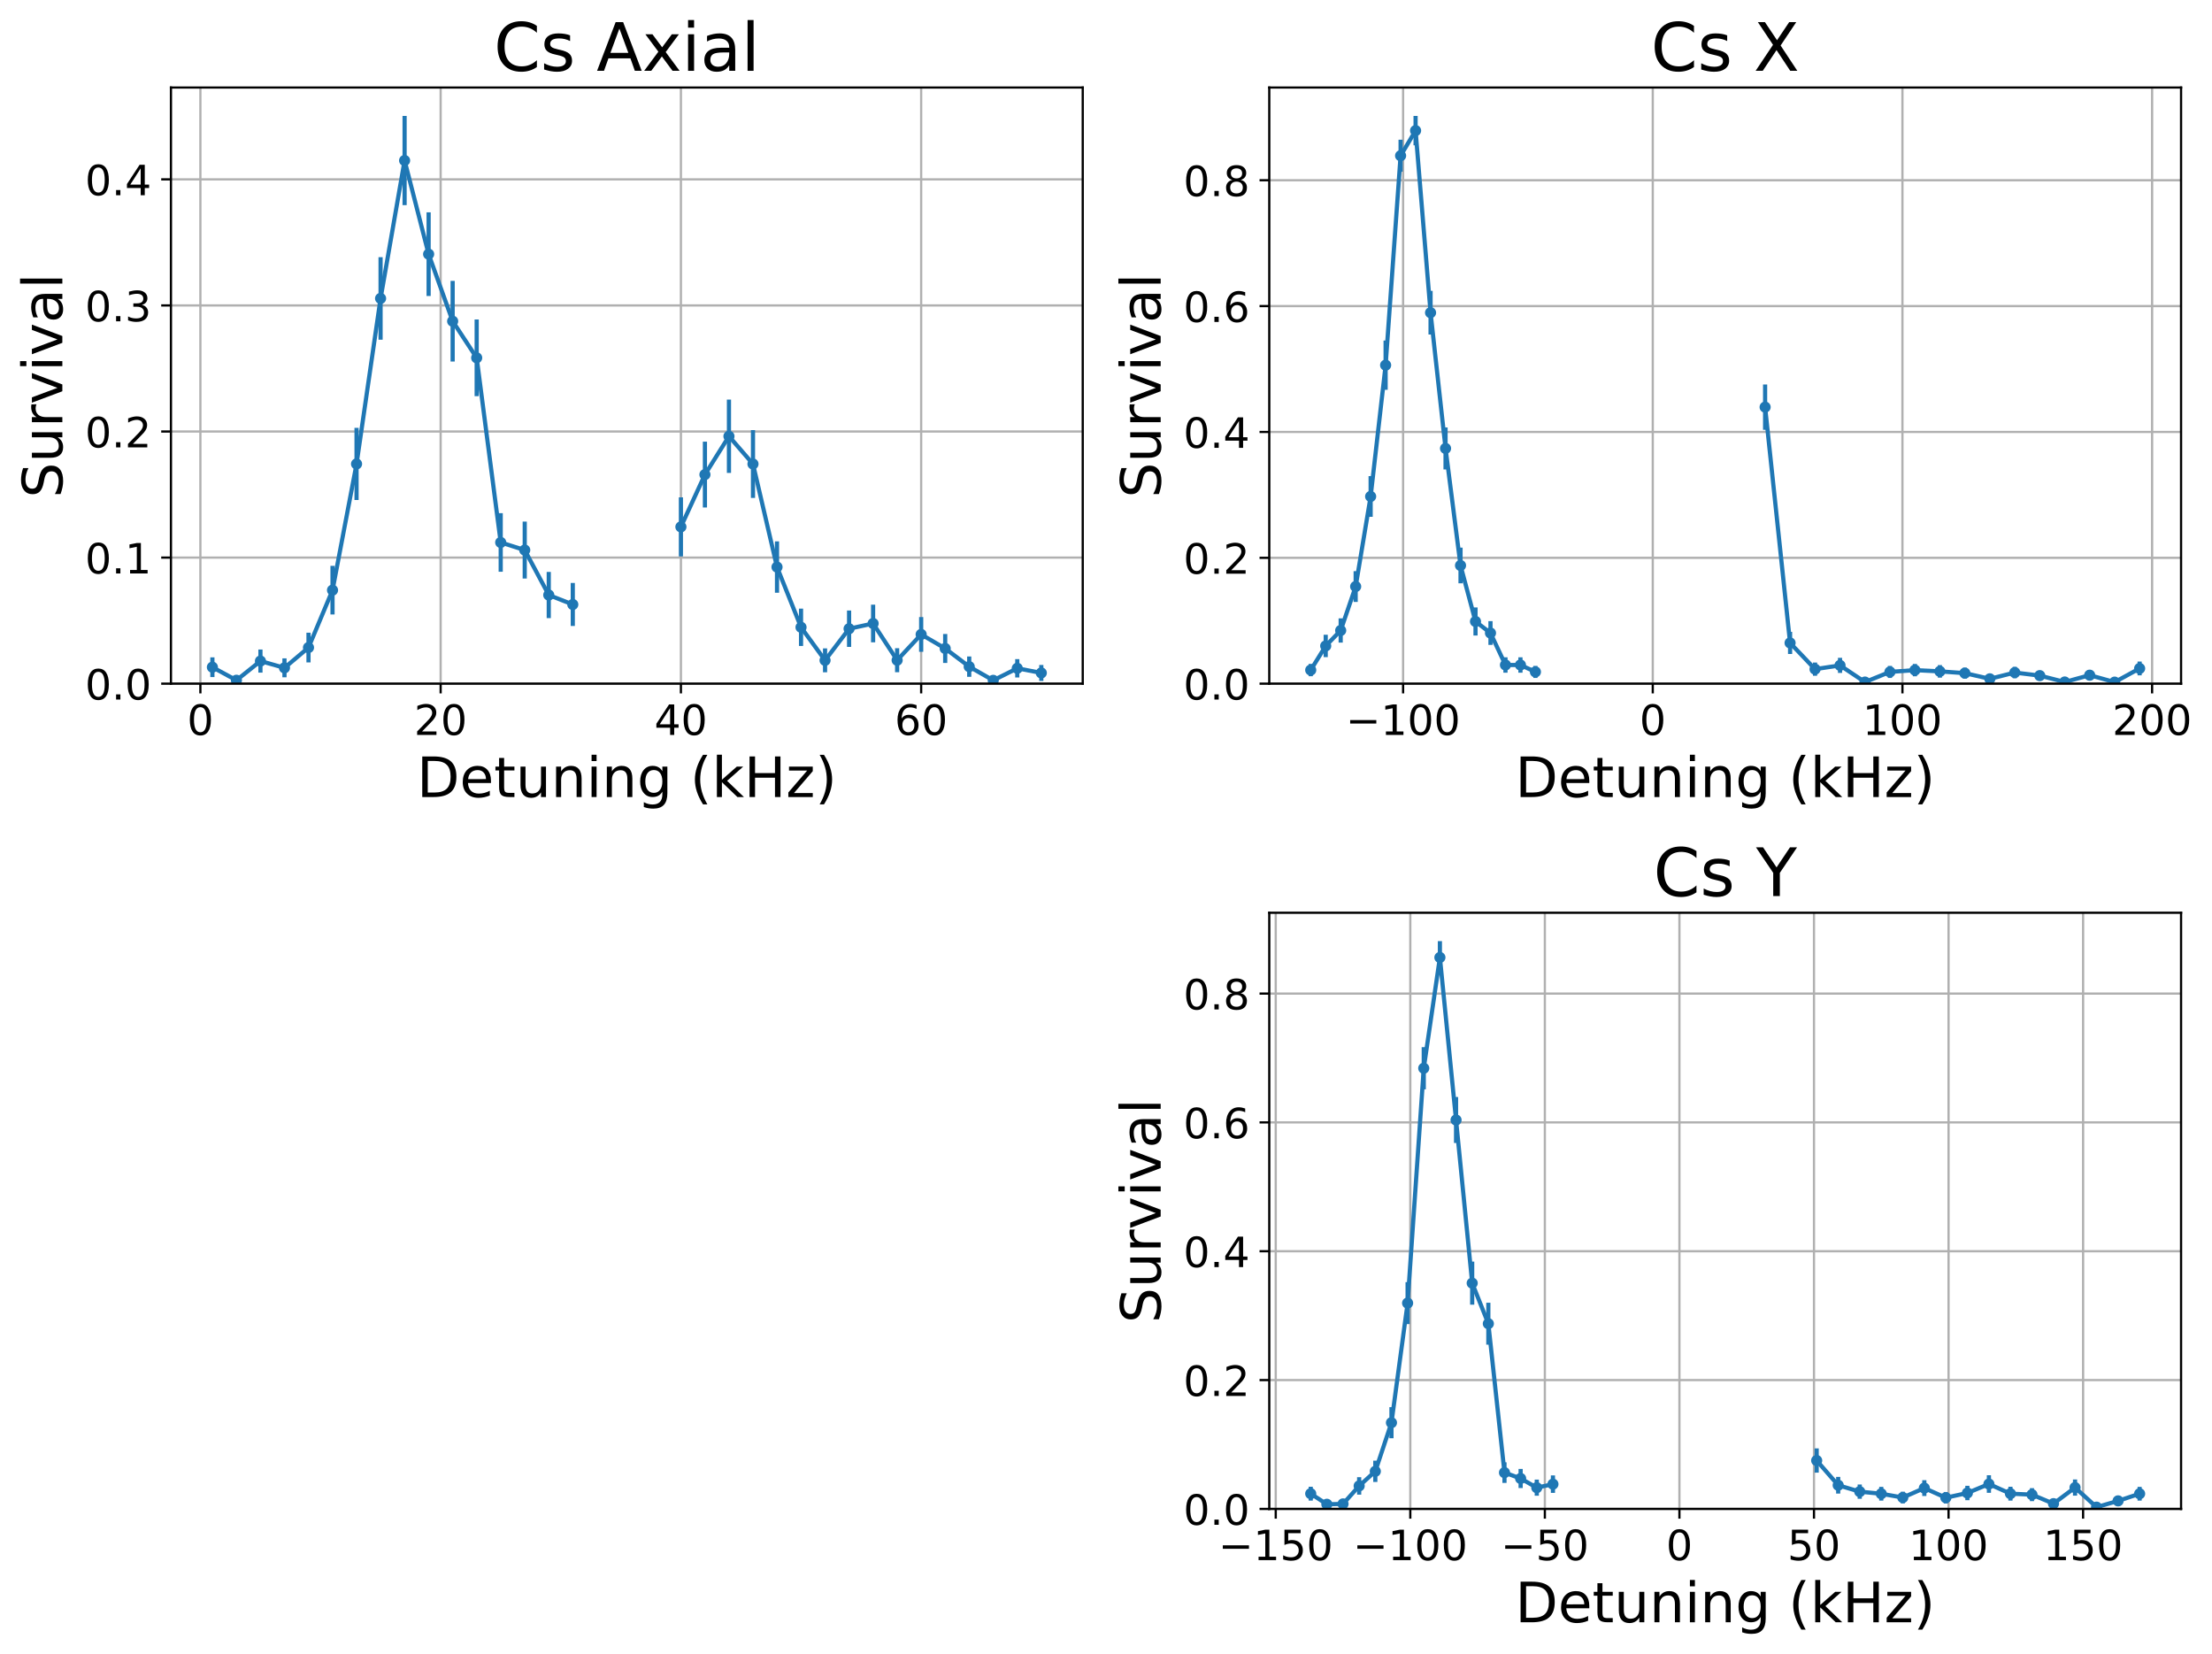 <?xml version="1.0" encoding="utf-8" standalone="no"?>
<!DOCTYPE svg PUBLIC "-//W3C//DTD SVG 1.1//EN"
  "http://www.w3.org/Graphics/SVG/1.1/DTD/svg11.dtd">
<!-- Created with matplotlib (https://matplotlib.org/) -->
<svg height="594.03pt" version="1.1" viewBox="0 0 794.626 594.03" width="794.626pt" xmlns="http://www.w3.org/2000/svg" xmlns:xlink="http://www.w3.org/1999/xlink">
 <defs>
  <style type="text/css">
*{stroke-linecap:butt;stroke-linejoin:round;}
  </style>
 </defs>
 <g id="figure_1">
  <g id="patch_1">
   <path d="M 0 594.03 
L 794.626 594.03 
L 794.626 0 
L 0 0 
z
" style="fill:none;"/>
  </g>
  <g id="axes_1">
   <g id="patch_2">
    <path d="M 61.411 245.556 
L 388.957 245.556 
L 388.957 31.436 
L 61.411 31.436 
z
" style="fill:none;"/>
   </g>
   <g id="matplotlib.axis_1">
    <g id="xtick_1">
     <g id="line2d_1">
      <path clip-path="url(#p0b7db5bb8d)" d="M 71.984 245.556 
L 71.984 31.436 
" style="fill:none;stroke:#b0b0b0;stroke-linecap:square;stroke-width:0.8;"/>
     </g>
     <g id="line2d_2">
      <defs>
       <path d="M 0 0 
L 0 3.5 
" id="m005f0a59be" style="stroke:#000000;stroke-width:0.8;"/>
      </defs>
      <g>
       <use style="stroke:#000000;stroke-width:0.8;" x="71.984" xlink:href="#m005f0a59be" y="245.556"/>
      </g>
     </g>
     <g id="text_1">
      <!-- 0 -->
      <defs>
       <path d="M 31.781 66.406 
Q 24.172 66.406 20.328 58.906 
Q 16.5 51.422 16.5 36.375 
Q 16.5 21.391 20.328 13.891 
Q 24.172 6.391 31.781 6.391 
Q 39.453 6.391 43.281 13.891 
Q 47.125 21.391 47.125 36.375 
Q 47.125 51.422 43.281 58.906 
Q 39.453 66.406 31.781 66.406 
z
M 31.781 74.219 
Q 44.047 74.219 50.516 64.516 
Q 56.984 54.828 56.984 36.375 
Q 56.984 17.969 50.516 8.266 
Q 44.047 -1.422 31.781 -1.422 
Q 19.531 -1.422 13.062 8.266 
Q 6.594 17.969 6.594 36.375 
Q 6.594 54.828 13.062 64.516 
Q 19.531 74.219 31.781 74.219 
z
" id="DejaVuSans-48"/>
      </defs>
      <g transform="translate(67.212 263.954)scale(0.15 -0.15)">
       <use xlink:href="#DejaVuSans-48"/>
      </g>
     </g>
    </g>
    <g id="xtick_2">
     <g id="line2d_3">
      <path clip-path="url(#p0b7db5bb8d)" d="M 158.294 245.556 
L 158.294 31.436 
" style="fill:none;stroke:#b0b0b0;stroke-linecap:square;stroke-width:0.8;"/>
     </g>
     <g id="line2d_4">
      <g>
       <use style="stroke:#000000;stroke-width:0.8;" x="158.294" xlink:href="#m005f0a59be" y="245.556"/>
      </g>
     </g>
     <g id="text_2">
      <!-- 20 -->
      <defs>
       <path d="M 19.188 8.297 
L 53.609 8.297 
L 53.609 0 
L 7.328 0 
L 7.328 8.297 
Q 12.938 14.109 22.625 23.891 
Q 32.328 33.688 34.812 36.531 
Q 39.547 41.844 41.422 45.531 
Q 43.312 49.219 43.312 52.781 
Q 43.312 58.594 39.234 62.25 
Q 35.156 65.922 28.609 65.922 
Q 23.969 65.922 18.812 64.312 
Q 13.672 62.703 7.812 59.422 
L 7.812 69.391 
Q 13.766 71.781 18.938 73 
Q 24.125 74.219 28.422 74.219 
Q 39.75 74.219 46.484 68.547 
Q 53.219 62.891 53.219 53.422 
Q 53.219 48.922 51.531 44.891 
Q 49.859 40.875 45.406 35.406 
Q 44.188 33.984 37.641 27.219 
Q 31.109 20.453 19.188 8.297 
z
" id="DejaVuSans-50"/>
      </defs>
      <g transform="translate(148.75 263.954)scale(0.15 -0.15)">
       <use xlink:href="#DejaVuSans-50"/>
       <use x="63.623" xlink:href="#DejaVuSans-48"/>
      </g>
     </g>
    </g>
    <g id="xtick_3">
     <g id="line2d_5">
      <path clip-path="url(#p0b7db5bb8d)" d="M 244.604 245.556 
L 244.604 31.436 
" style="fill:none;stroke:#b0b0b0;stroke-linecap:square;stroke-width:0.8;"/>
     </g>
     <g id="line2d_6">
      <g>
       <use style="stroke:#000000;stroke-width:0.8;" x="244.604" xlink:href="#m005f0a59be" y="245.556"/>
      </g>
     </g>
     <g id="text_3">
      <!-- 40 -->
      <defs>
       <path d="M 37.797 64.312 
L 12.891 25.391 
L 37.797 25.391 
z
M 35.203 72.906 
L 47.609 72.906 
L 47.609 25.391 
L 58.016 25.391 
L 58.016 17.188 
L 47.609 17.188 
L 47.609 0 
L 37.797 0 
L 37.797 17.188 
L 4.891 17.188 
L 4.891 26.703 
z
" id="DejaVuSans-52"/>
      </defs>
      <g transform="translate(235.06 263.954)scale(0.15 -0.15)">
       <use xlink:href="#DejaVuSans-52"/>
       <use x="63.623" xlink:href="#DejaVuSans-48"/>
      </g>
     </g>
    </g>
    <g id="xtick_4">
     <g id="line2d_7">
      <path clip-path="url(#p0b7db5bb8d)" d="M 330.914 245.556 
L 330.914 31.436 
" style="fill:none;stroke:#b0b0b0;stroke-linecap:square;stroke-width:0.8;"/>
     </g>
     <g id="line2d_8">
      <g>
       <use style="stroke:#000000;stroke-width:0.8;" x="330.914" xlink:href="#m005f0a59be" y="245.556"/>
      </g>
     </g>
     <g id="text_4">
      <!-- 60 -->
      <defs>
       <path d="M 33.016 40.375 
Q 26.375 40.375 22.484 35.828 
Q 18.609 31.297 18.609 23.391 
Q 18.609 15.531 22.484 10.953 
Q 26.375 6.391 33.016 6.391 
Q 39.656 6.391 43.531 10.953 
Q 47.406 15.531 47.406 23.391 
Q 47.406 31.297 43.531 35.828 
Q 39.656 40.375 33.016 40.375 
z
M 52.594 71.297 
L 52.594 62.312 
Q 48.875 64.062 45.094 64.984 
Q 41.312 65.922 37.594 65.922 
Q 27.828 65.922 22.672 59.328 
Q 17.531 52.734 16.797 39.406 
Q 19.672 43.656 24.016 45.922 
Q 28.375 48.188 33.594 48.188 
Q 44.578 48.188 50.953 41.516 
Q 57.328 34.859 57.328 23.391 
Q 57.328 12.156 50.688 5.359 
Q 44.047 -1.422 33.016 -1.422 
Q 20.359 -1.422 13.672 8.266 
Q 6.984 17.969 6.984 36.375 
Q 6.984 53.656 15.188 63.938 
Q 23.391 74.219 37.203 74.219 
Q 40.922 74.219 44.703 73.484 
Q 48.484 72.75 52.594 71.297 
z
" id="DejaVuSans-54"/>
      </defs>
      <g transform="translate(321.37 263.954)scale(0.15 -0.15)">
       <use xlink:href="#DejaVuSans-54"/>
       <use x="63.623" xlink:href="#DejaVuSans-48"/>
      </g>
     </g>
    </g>
    <g id="text_5">
     <!-- Detuning (kHz) -->
     <defs>
      <path d="M 19.672 64.797 
L 19.672 8.109 
L 31.594 8.109 
Q 46.688 8.109 53.688 14.938 
Q 60.688 21.781 60.688 36.531 
Q 60.688 51.172 53.688 57.984 
Q 46.688 64.797 31.594 64.797 
z
M 9.812 72.906 
L 30.078 72.906 
Q 51.266 72.906 61.172 64.094 
Q 71.094 55.281 71.094 36.531 
Q 71.094 17.672 61.125 8.828 
Q 51.172 0 30.078 0 
L 9.812 0 
z
" id="DejaVuSans-68"/>
      <path d="M 56.203 29.594 
L 56.203 25.203 
L 14.891 25.203 
Q 15.484 15.922 20.484 11.062 
Q 25.484 6.203 34.422 6.203 
Q 39.594 6.203 44.453 7.469 
Q 49.312 8.734 54.109 11.281 
L 54.109 2.781 
Q 49.266 0.734 44.188 -0.344 
Q 39.109 -1.422 33.891 -1.422 
Q 20.797 -1.422 13.156 6.188 
Q 5.516 13.812 5.516 26.812 
Q 5.516 40.234 12.766 48.109 
Q 20.016 56 32.328 56 
Q 43.359 56 49.781 48.891 
Q 56.203 41.797 56.203 29.594 
z
M 47.219 32.234 
Q 47.125 39.594 43.094 43.984 
Q 39.062 48.391 32.422 48.391 
Q 24.906 48.391 20.391 44.141 
Q 15.875 39.891 15.188 32.172 
z
" id="DejaVuSans-101"/>
      <path d="M 18.312 70.219 
L 18.312 54.688 
L 36.812 54.688 
L 36.812 47.703 
L 18.312 47.703 
L 18.312 18.016 
Q 18.312 11.328 20.141 9.422 
Q 21.969 7.516 27.594 7.516 
L 36.812 7.516 
L 36.812 0 
L 27.594 0 
Q 17.188 0 13.234 3.875 
Q 9.281 7.766 9.281 18.016 
L 9.281 47.703 
L 2.688 47.703 
L 2.688 54.688 
L 9.281 54.688 
L 9.281 70.219 
z
" id="DejaVuSans-116"/>
      <path d="M 8.5 21.578 
L 8.5 54.688 
L 17.484 54.688 
L 17.484 21.922 
Q 17.484 14.156 20.5 10.266 
Q 23.531 6.391 29.594 6.391 
Q 36.859 6.391 41.078 11.031 
Q 45.312 15.672 45.312 23.688 
L 45.312 54.688 
L 54.297 54.688 
L 54.297 0 
L 45.312 0 
L 45.312 8.406 
Q 42.047 3.422 37.719 1 
Q 33.406 -1.422 27.688 -1.422 
Q 18.266 -1.422 13.375 4.438 
Q 8.5 10.297 8.5 21.578 
z
M 31.109 56 
z
" id="DejaVuSans-117"/>
      <path d="M 54.891 33.016 
L 54.891 0 
L 45.906 0 
L 45.906 32.719 
Q 45.906 40.484 42.875 44.328 
Q 39.844 48.188 33.797 48.188 
Q 26.516 48.188 22.312 43.547 
Q 18.109 38.922 18.109 30.906 
L 18.109 0 
L 9.078 0 
L 9.078 54.688 
L 18.109 54.688 
L 18.109 46.188 
Q 21.344 51.125 25.703 53.562 
Q 30.078 56 35.797 56 
Q 45.219 56 50.047 50.172 
Q 54.891 44.344 54.891 33.016 
z
" id="DejaVuSans-110"/>
      <path d="M 9.422 54.688 
L 18.406 54.688 
L 18.406 0 
L 9.422 0 
z
M 9.422 75.984 
L 18.406 75.984 
L 18.406 64.594 
L 9.422 64.594 
z
" id="DejaVuSans-105"/>
      <path d="M 45.406 27.984 
Q 45.406 37.75 41.375 43.109 
Q 37.359 48.484 30.078 48.484 
Q 22.859 48.484 18.828 43.109 
Q 14.797 37.75 14.797 27.984 
Q 14.797 18.266 18.828 12.891 
Q 22.859 7.516 30.078 7.516 
Q 37.359 7.516 41.375 12.891 
Q 45.406 18.266 45.406 27.984 
z
M 54.391 6.781 
Q 54.391 -7.172 48.188 -13.984 
Q 42 -20.797 29.203 -20.797 
Q 24.469 -20.797 20.266 -20.094 
Q 16.062 -19.391 12.109 -17.922 
L 12.109 -9.188 
Q 16.062 -11.328 19.922 -12.344 
Q 23.781 -13.375 27.781 -13.375 
Q 36.625 -13.375 41.016 -8.766 
Q 45.406 -4.156 45.406 5.172 
L 45.406 9.625 
Q 42.625 4.781 38.281 2.391 
Q 33.938 0 27.875 0 
Q 17.828 0 11.672 7.656 
Q 5.516 15.328 5.516 27.984 
Q 5.516 40.672 11.672 48.328 
Q 17.828 56 27.875 56 
Q 33.938 56 38.281 53.609 
Q 42.625 51.219 45.406 46.391 
L 45.406 54.688 
L 54.391 54.688 
z
" id="DejaVuSans-103"/>
      <path id="DejaVuSans-32"/>
      <path d="M 31 75.875 
Q 24.469 64.656 21.281 53.656 
Q 18.109 42.672 18.109 31.391 
Q 18.109 20.125 21.312 9.062 
Q 24.516 -2 31 -13.188 
L 23.188 -13.188 
Q 15.875 -1.703 12.234 9.375 
Q 8.594 20.453 8.594 31.391 
Q 8.594 42.281 12.203 53.312 
Q 15.828 64.359 23.188 75.875 
z
" id="DejaVuSans-40"/>
      <path d="M 9.078 75.984 
L 18.109 75.984 
L 18.109 31.109 
L 44.922 54.688 
L 56.391 54.688 
L 27.391 29.109 
L 57.625 0 
L 45.906 0 
L 18.109 26.703 
L 18.109 0 
L 9.078 0 
z
" id="DejaVuSans-107"/>
      <path d="M 9.812 72.906 
L 19.672 72.906 
L 19.672 43.016 
L 55.516 43.016 
L 55.516 72.906 
L 65.375 72.906 
L 65.375 0 
L 55.516 0 
L 55.516 34.719 
L 19.672 34.719 
L 19.672 0 
L 9.812 0 
z
" id="DejaVuSans-72"/>
      <path d="M 5.516 54.688 
L 48.188 54.688 
L 48.188 46.484 
L 14.406 7.172 
L 48.188 7.172 
L 48.188 0 
L 4.297 0 
L 4.297 8.203 
L 38.094 47.516 
L 5.516 47.516 
z
" id="DejaVuSans-122"/>
      <path d="M 8.016 75.875 
L 15.828 75.875 
Q 23.141 64.359 26.781 53.312 
Q 30.422 42.281 30.422 31.391 
Q 30.422 20.453 26.781 9.375 
Q 23.141 -1.703 15.828 -13.188 
L 8.016 -13.188 
Q 14.5 -2 17.703 9.062 
Q 20.906 20.125 20.906 31.391 
Q 20.906 42.672 17.703 53.656 
Q 14.5 64.656 8.016 75.875 
z
" id="DejaVuSans-41"/>
     </defs>
     <g transform="translate(149.731 286.27)scale(0.2 -0.2)">
      <use xlink:href="#DejaVuSans-68"/>
      <use x="77.002" xlink:href="#DejaVuSans-101"/>
      <use x="138.525" xlink:href="#DejaVuSans-116"/>
      <use x="177.734" xlink:href="#DejaVuSans-117"/>
      <use x="241.113" xlink:href="#DejaVuSans-110"/>
      <use x="304.492" xlink:href="#DejaVuSans-105"/>
      <use x="332.275" xlink:href="#DejaVuSans-110"/>
      <use x="395.654" xlink:href="#DejaVuSans-103"/>
      <use x="459.131" xlink:href="#DejaVuSans-32"/>
      <use x="490.918" xlink:href="#DejaVuSans-40"/>
      <use x="529.932" xlink:href="#DejaVuSans-107"/>
      <use x="587.842" xlink:href="#DejaVuSans-72"/>
      <use x="663.037" xlink:href="#DejaVuSans-122"/>
      <use x="715.527" xlink:href="#DejaVuSans-41"/>
     </g>
    </g>
   </g>
   <g id="matplotlib.axis_2">
    <g id="ytick_1">
     <g id="line2d_9">
      <path clip-path="url(#p0b7db5bb8d)" d="M 61.411 245.556 
L 388.957 245.556 
" style="fill:none;stroke:#b0b0b0;stroke-linecap:square;stroke-width:0.8;"/>
     </g>
     <g id="line2d_10">
      <defs>
       <path d="M 0 0 
L -3.5 0 
" id="mc3ce260a5b" style="stroke:#000000;stroke-width:0.8;"/>
      </defs>
      <g>
       <use style="stroke:#000000;stroke-width:0.8;" x="61.411" xlink:href="#mc3ce260a5b" y="245.556"/>
      </g>
     </g>
     <g id="text_6">
      <!-- 0.0 -->
      <defs>
       <path d="M 10.688 12.406 
L 21 12.406 
L 21 0 
L 10.688 0 
z
" id="DejaVuSans-46"/>
      </defs>
      <g transform="translate(30.556 251.255)scale(0.15 -0.15)">
       <use xlink:href="#DejaVuSans-48"/>
       <use x="63.623" xlink:href="#DejaVuSans-46"/>
       <use x="95.41" xlink:href="#DejaVuSans-48"/>
      </g>
     </g>
    </g>
    <g id="ytick_2">
     <g id="line2d_11">
      <path clip-path="url(#p0b7db5bb8d)" d="M 61.411 200.272 
L 388.957 200.272 
" style="fill:none;stroke:#b0b0b0;stroke-linecap:square;stroke-width:0.8;"/>
     </g>
     <g id="line2d_12">
      <g>
       <use style="stroke:#000000;stroke-width:0.8;" x="61.411" xlink:href="#mc3ce260a5b" y="200.272"/>
      </g>
     </g>
     <g id="text_7">
      <!-- 0.1 -->
      <defs>
       <path d="M 12.406 8.297 
L 28.516 8.297 
L 28.516 63.922 
L 10.984 60.406 
L 10.984 69.391 
L 28.422 72.906 
L 38.281 72.906 
L 38.281 8.297 
L 54.391 8.297 
L 54.391 0 
L 12.406 0 
z
" id="DejaVuSans-49"/>
      </defs>
      <g transform="translate(30.556 205.971)scale(0.15 -0.15)">
       <use xlink:href="#DejaVuSans-48"/>
       <use x="63.623" xlink:href="#DejaVuSans-46"/>
       <use x="95.41" xlink:href="#DejaVuSans-49"/>
      </g>
     </g>
    </g>
    <g id="ytick_3">
     <g id="line2d_13">
      <path clip-path="url(#p0b7db5bb8d)" d="M 61.411 154.988 
L 388.957 154.988 
" style="fill:none;stroke:#b0b0b0;stroke-linecap:square;stroke-width:0.8;"/>
     </g>
     <g id="line2d_14">
      <g>
       <use style="stroke:#000000;stroke-width:0.8;" x="61.411" xlink:href="#mc3ce260a5b" y="154.988"/>
      </g>
     </g>
     <g id="text_8">
      <!-- 0.2 -->
      <g transform="translate(30.556 160.687)scale(0.15 -0.15)">
       <use xlink:href="#DejaVuSans-48"/>
       <use x="63.623" xlink:href="#DejaVuSans-46"/>
       <use x="95.41" xlink:href="#DejaVuSans-50"/>
      </g>
     </g>
    </g>
    <g id="ytick_4">
     <g id="line2d_15">
      <path clip-path="url(#p0b7db5bb8d)" d="M 61.411 109.704 
L 388.957 109.704 
" style="fill:none;stroke:#b0b0b0;stroke-linecap:square;stroke-width:0.8;"/>
     </g>
     <g id="line2d_16">
      <g>
       <use style="stroke:#000000;stroke-width:0.8;" x="61.411" xlink:href="#mc3ce260a5b" y="109.704"/>
      </g>
     </g>
     <g id="text_9">
      <!-- 0.3 -->
      <defs>
       <path d="M 40.578 39.312 
Q 47.656 37.797 51.625 33 
Q 55.609 28.219 55.609 21.188 
Q 55.609 10.406 48.188 4.484 
Q 40.766 -1.422 27.094 -1.422 
Q 22.516 -1.422 17.656 -0.516 
Q 12.797 0.391 7.625 2.203 
L 7.625 11.719 
Q 11.719 9.328 16.594 8.109 
Q 21.484 6.891 26.812 6.891 
Q 36.078 6.891 40.938 10.547 
Q 45.797 14.203 45.797 21.188 
Q 45.797 27.641 41.281 31.266 
Q 36.766 34.906 28.719 34.906 
L 20.219 34.906 
L 20.219 43.016 
L 29.109 43.016 
Q 36.375 43.016 40.234 45.922 
Q 44.094 48.828 44.094 54.297 
Q 44.094 59.906 40.109 62.906 
Q 36.141 65.922 28.719 65.922 
Q 24.656 65.922 20.016 65.031 
Q 15.375 64.156 9.812 62.312 
L 9.812 71.094 
Q 15.438 72.656 20.344 73.438 
Q 25.25 74.219 29.594 74.219 
Q 40.828 74.219 47.359 69.109 
Q 53.906 64.016 53.906 55.328 
Q 53.906 49.266 50.438 45.094 
Q 46.969 40.922 40.578 39.312 
z
" id="DejaVuSans-51"/>
      </defs>
      <g transform="translate(30.556 115.403)scale(0.15 -0.15)">
       <use xlink:href="#DejaVuSans-48"/>
       <use x="63.623" xlink:href="#DejaVuSans-46"/>
       <use x="95.41" xlink:href="#DejaVuSans-51"/>
      </g>
     </g>
    </g>
    <g id="ytick_5">
     <g id="line2d_17">
      <path clip-path="url(#p0b7db5bb8d)" d="M 61.411 64.42 
L 388.957 64.42 
" style="fill:none;stroke:#b0b0b0;stroke-linecap:square;stroke-width:0.8;"/>
     </g>
     <g id="line2d_18">
      <g>
       <use style="stroke:#000000;stroke-width:0.8;" x="61.411" xlink:href="#mc3ce260a5b" y="64.42"/>
      </g>
     </g>
     <g id="text_10">
      <!-- 0.4 -->
      <g transform="translate(30.556 70.118)scale(0.15 -0.15)">
       <use xlink:href="#DejaVuSans-48"/>
       <use x="63.623" xlink:href="#DejaVuSans-46"/>
       <use x="95.41" xlink:href="#DejaVuSans-52"/>
      </g>
     </g>
    </g>
    <g id="text_11">
     <!-- Survival -->
     <defs>
      <path d="M 53.516 70.516 
L 53.516 60.891 
Q 47.906 63.578 42.922 64.891 
Q 37.938 66.219 33.297 66.219 
Q 25.25 66.219 20.875 63.094 
Q 16.5 59.969 16.5 54.203 
Q 16.5 49.359 19.406 46.891 
Q 22.312 44.438 30.422 42.922 
L 36.375 41.703 
Q 47.406 39.594 52.656 34.297 
Q 57.906 29 57.906 20.125 
Q 57.906 9.516 50.797 4.047 
Q 43.703 -1.422 29.984 -1.422 
Q 24.812 -1.422 18.969 -0.25 
Q 13.141 0.922 6.891 3.219 
L 6.891 13.375 
Q 12.891 10.016 18.656 8.297 
Q 24.422 6.594 29.984 6.594 
Q 38.422 6.594 43.016 9.906 
Q 47.609 13.234 47.609 19.391 
Q 47.609 24.75 44.312 27.781 
Q 41.016 30.812 33.5 32.328 
L 27.484 33.5 
Q 16.453 35.688 11.516 40.375 
Q 6.594 45.062 6.594 53.422 
Q 6.594 63.094 13.406 68.656 
Q 20.219 74.219 32.172 74.219 
Q 37.312 74.219 42.625 73.281 
Q 47.953 72.359 53.516 70.516 
z
" id="DejaVuSans-83"/>
      <path d="M 41.109 46.297 
Q 39.594 47.172 37.812 47.578 
Q 36.031 48 33.891 48 
Q 26.266 48 22.188 43.047 
Q 18.109 38.094 18.109 28.812 
L 18.109 0 
L 9.078 0 
L 9.078 54.688 
L 18.109 54.688 
L 18.109 46.188 
Q 20.953 51.172 25.484 53.578 
Q 30.031 56 36.531 56 
Q 37.453 56 38.578 55.875 
Q 39.703 55.766 41.062 55.516 
z
" id="DejaVuSans-114"/>
      <path d="M 2.984 54.688 
L 12.5 54.688 
L 29.594 8.797 
L 46.688 54.688 
L 56.203 54.688 
L 35.688 0 
L 23.484 0 
z
" id="DejaVuSans-118"/>
      <path d="M 34.281 27.484 
Q 23.391 27.484 19.188 25 
Q 14.984 22.516 14.984 16.5 
Q 14.984 11.719 18.141 8.906 
Q 21.297 6.109 26.703 6.109 
Q 34.188 6.109 38.703 11.406 
Q 43.219 16.703 43.219 25.484 
L 43.219 27.484 
z
M 52.203 31.203 
L 52.203 0 
L 43.219 0 
L 43.219 8.297 
Q 40.141 3.328 35.547 0.953 
Q 30.953 -1.422 24.312 -1.422 
Q 15.922 -1.422 10.953 3.297 
Q 6 8.016 6 15.922 
Q 6 25.141 12.172 29.828 
Q 18.359 34.516 30.609 34.516 
L 43.219 34.516 
L 43.219 35.406 
Q 43.219 41.609 39.141 45 
Q 35.062 48.391 27.688 48.391 
Q 23 48.391 18.547 47.266 
Q 14.109 46.141 10.016 43.891 
L 10.016 52.203 
Q 14.938 54.109 19.578 55.047 
Q 24.219 56 28.609 56 
Q 40.484 56 46.344 49.844 
Q 52.203 43.703 52.203 31.203 
z
" id="DejaVuSans-97"/>
      <path d="M 9.422 75.984 
L 18.406 75.984 
L 18.406 0 
L 9.422 0 
z
" id="DejaVuSans-108"/>
     </defs>
     <g transform="translate(22.397 178.815)rotate(-90)scale(0.2 -0.2)">
      <use xlink:href="#DejaVuSans-83"/>
      <use x="63.477" xlink:href="#DejaVuSans-117"/>
      <use x="126.855" xlink:href="#DejaVuSans-114"/>
      <use x="167.969" xlink:href="#DejaVuSans-118"/>
      <use x="227.148" xlink:href="#DejaVuSans-105"/>
      <use x="254.932" xlink:href="#DejaVuSans-118"/>
      <use x="314.111" xlink:href="#DejaVuSans-97"/>
      <use x="375.391" xlink:href="#DejaVuSans-108"/>
     </g>
    </g>
   </g>
   <g id="LineCollection_1">
    <path clip-path="url(#p0b7db5bb8d)" d="M 76.299 243.169 
L 76.299 236.089 
" style="fill:none;stroke:#1f77b4;stroke-width:1.5;"/>
    <path clip-path="url(#p0b7db5bb8d)" d="M 84.93 245.556 
L 84.93 243.095 
" style="fill:none;stroke:#1f77b4;stroke-width:1.5;"/>
    <path clip-path="url(#p0b7db5bb8d)" d="M 93.561 241.585 
L 93.561 233.272 
" style="fill:none;stroke:#1f77b4;stroke-width:1.5;"/>
    <path clip-path="url(#p0b7db5bb8d)" d="M 102.192 243.265 
L 102.192 236.469 
" style="fill:none;stroke:#1f77b4;stroke-width:1.5;"/>
    <path clip-path="url(#p0b7db5bb8d)" d="M 110.823 237.921 
L 110.823 227.248 
" style="fill:none;stroke:#1f77b4;stroke-width:1.5;"/>
    <path clip-path="url(#p0b7db5bb8d)" d="M 119.454 220.698 
L 119.454 203.234 
" style="fill:none;stroke:#1f77b4;stroke-width:1.5;"/>
    <path clip-path="url(#p0b7db5bb8d)" d="M 128.085 179.591 
L 128.085 153.674 
" style="fill:none;stroke:#1f77b4;stroke-width:1.5;"/>
    <path clip-path="url(#p0b7db5bb8d)" d="M 136.716 122.006 
L 136.716 92.37 
" style="fill:none;stroke:#1f77b4;stroke-width:1.5;"/>
    <path clip-path="url(#p0b7db5bb8d)" d="M 145.347 73.668 
L 145.347 41.632 
" style="fill:none;stroke:#1f77b4;stroke-width:1.5;"/>
    <path clip-path="url(#p0b7db5bb8d)" d="M 153.978 106.302 
L 153.978 76.257 
" style="fill:none;stroke:#1f77b4;stroke-width:1.5;"/>
    <path clip-path="url(#p0b7db5bb8d)" d="M 162.609 129.849 
L 162.609 100.88 
" style="fill:none;stroke:#1f77b4;stroke-width:1.5;"/>
    <path clip-path="url(#p0b7db5bb8d)" d="M 171.24 142.286 
L 171.24 114.749 
" style="fill:none;stroke:#1f77b4;stroke-width:1.5;"/>
    <path clip-path="url(#p0b7db5bb8d)" d="M 179.871 205.342 
L 179.871 184.314 
" style="fill:none;stroke:#1f77b4;stroke-width:1.5;"/>
    <path clip-path="url(#p0b7db5bb8d)" d="M 188.502 207.795 
L 188.502 187.335 
" style="fill:none;stroke:#1f77b4;stroke-width:1.5;"/>
    <path clip-path="url(#p0b7db5bb8d)" d="M 197.133 222.009 
L 197.133 205.422 
" style="fill:none;stroke:#1f77b4;stroke-width:1.5;"/>
    <path clip-path="url(#p0b7db5bb8d)" d="M 205.764 224.836 
L 205.764 209.387 
" style="fill:none;stroke:#1f77b4;stroke-width:1.5;"/>
   </g>
   <g id="LineCollection_2">
    <path clip-path="url(#p0b7db5bb8d)" d="M 244.604 199.85 
L 244.604 178.627 
" style="fill:none;stroke:#1f77b4;stroke-width:1.5;"/>
    <path clip-path="url(#p0b7db5bb8d)" d="M 253.235 182.283 
L 253.235 158.629 
" style="fill:none;stroke:#1f77b4;stroke-width:1.5;"/>
    <path clip-path="url(#p0b7db5bb8d)" d="M 261.866 169.858 
L 261.866 143.526 
" style="fill:none;stroke:#1f77b4;stroke-width:1.5;"/>
    <path clip-path="url(#p0b7db5bb8d)" d="M 270.497 178.836 
L 270.497 154.468 
" style="fill:none;stroke:#1f77b4;stroke-width:1.5;"/>
    <path clip-path="url(#p0b7db5bb8d)" d="M 279.128 212.9 
L 279.128 194.437 
" style="fill:none;stroke:#1f77b4;stroke-width:1.5;"/>
    <path clip-path="url(#p0b7db5bb8d)" d="M 287.759 232.001 
L 287.759 218.594 
" style="fill:none;stroke:#1f77b4;stroke-width:1.5;"/>
    <path clip-path="url(#p0b7db5bb8d)" d="M 296.39 241.458 
L 296.39 232.883 
" style="fill:none;stroke:#1f77b4;stroke-width:1.5;"/>
    <path clip-path="url(#p0b7db5bb8d)" d="M 305.021 232.352 
L 305.021 219.282 
" style="fill:none;stroke:#1f77b4;stroke-width:1.5;"/>
    <path clip-path="url(#p0b7db5bb8d)" d="M 313.652 230.704 
L 313.652 217.172 
" style="fill:none;stroke:#1f77b4;stroke-width:1.5;"/>
    <path clip-path="url(#p0b7db5bb8d)" d="M 322.283 241.436 
L 322.283 232.816 
" style="fill:none;stroke:#1f77b4;stroke-width:1.5;"/>
    <path clip-path="url(#p0b7db5bb8d)" d="M 330.914 234.104 
L 330.914 221.63 
" style="fill:none;stroke:#1f77b4;stroke-width:1.5;"/>
    <path clip-path="url(#p0b7db5bb8d)" d="M 339.545 238.116 
L 339.545 227.711 
" style="fill:none;stroke:#1f77b4;stroke-width:1.5;"/>
    <path clip-path="url(#p0b7db5bb8d)" d="M 348.176 243.091 
L 348.176 235.783 
" style="fill:none;stroke:#1f77b4;stroke-width:1.5;"/>
    <path clip-path="url(#p0b7db5bb8d)" d="M 356.807 245.556 
L 356.807 243.16 
" style="fill:none;stroke:#1f77b4;stroke-width:1.5;"/>
    <path clip-path="url(#p0b7db5bb8d)" d="M 365.438 243.333 
L 365.438 236.735 
" style="fill:none;stroke:#1f77b4;stroke-width:1.5;"/>
    <path clip-path="url(#p0b7db5bb8d)" d="M 374.069 244.567 
L 374.069 238.827 
" style="fill:none;stroke:#1f77b4;stroke-width:1.5;"/>
   </g>
   <g id="line2d_19">
    <path clip-path="url(#p0b7db5bb8d)" d="M 76.299 239.629 
L 84.93 244.326 
L 93.561 237.428 
L 102.192 239.867 
L 110.823 232.584 
L 119.454 211.966 
L 128.085 166.632 
L 136.716 107.188 
L 145.347 57.65 
L 153.978 91.279 
L 162.609 115.364 
L 171.24 128.517 
L 179.871 194.828 
L 188.502 197.565 
L 197.133 213.716 
L 205.764 217.111 
" style="fill:none;stroke:#1f77b4;stroke-linecap:square;stroke-width:1.5;"/>
    <defs>
     <path d="M 0 1.5 
C 0.398 1.5 0.779 1.342 1.061 1.061 
C 1.342 0.779 1.5 0.398 1.5 0 
C 1.5 -0.398 1.342 -0.779 1.061 -1.061 
C 0.779 -1.342 0.398 -1.5 0 -1.5 
C -0.398 -1.5 -0.779 -1.342 -1.061 -1.061 
C -1.342 -0.779 -1.5 -0.398 -1.5 0 
C -1.5 0.398 -1.342 0.779 -1.061 1.061 
C -0.779 1.342 -0.398 1.5 0 1.5 
z
" id="mb8bc26594a" style="stroke:#1f77b4;"/>
    </defs>
    <g clip-path="url(#p0b7db5bb8d)">
     <use style="fill:#1f77b4;stroke:#1f77b4;" x="76.299" xlink:href="#mb8bc26594a" y="239.629"/>
     <use style="fill:#1f77b4;stroke:#1f77b4;" x="84.93" xlink:href="#mb8bc26594a" y="244.326"/>
     <use style="fill:#1f77b4;stroke:#1f77b4;" x="93.561" xlink:href="#mb8bc26594a" y="237.428"/>
     <use style="fill:#1f77b4;stroke:#1f77b4;" x="102.192" xlink:href="#mb8bc26594a" y="239.867"/>
     <use style="fill:#1f77b4;stroke:#1f77b4;" x="110.823" xlink:href="#mb8bc26594a" y="232.584"/>
     <use style="fill:#1f77b4;stroke:#1f77b4;" x="119.454" xlink:href="#mb8bc26594a" y="211.966"/>
     <use style="fill:#1f77b4;stroke:#1f77b4;" x="128.085" xlink:href="#mb8bc26594a" y="166.632"/>
     <use style="fill:#1f77b4;stroke:#1f77b4;" x="136.716" xlink:href="#mb8bc26594a" y="107.188"/>
     <use style="fill:#1f77b4;stroke:#1f77b4;" x="145.347" xlink:href="#mb8bc26594a" y="57.65"/>
     <use style="fill:#1f77b4;stroke:#1f77b4;" x="153.978" xlink:href="#mb8bc26594a" y="91.279"/>
     <use style="fill:#1f77b4;stroke:#1f77b4;" x="162.609" xlink:href="#mb8bc26594a" y="115.364"/>
     <use style="fill:#1f77b4;stroke:#1f77b4;" x="171.24" xlink:href="#mb8bc26594a" y="128.517"/>
     <use style="fill:#1f77b4;stroke:#1f77b4;" x="179.871" xlink:href="#mb8bc26594a" y="194.828"/>
     <use style="fill:#1f77b4;stroke:#1f77b4;" x="188.502" xlink:href="#mb8bc26594a" y="197.565"/>
     <use style="fill:#1f77b4;stroke:#1f77b4;" x="197.133" xlink:href="#mb8bc26594a" y="213.716"/>
     <use style="fill:#1f77b4;stroke:#1f77b4;" x="205.764" xlink:href="#mb8bc26594a" y="217.111"/>
    </g>
   </g>
   <g id="line2d_20">
    <path clip-path="url(#p0b7db5bb8d)" d="M 244.604 189.238 
L 253.235 170.456 
L 261.866 156.692 
L 270.497 166.652 
L 279.128 203.668 
L 287.759 225.298 
L 296.39 237.17 
L 305.021 225.817 
L 313.652 223.938 
L 322.283 237.126 
L 330.914 227.867 
L 339.545 232.913 
L 348.176 239.437 
L 356.807 244.358 
L 365.438 240.034 
L 374.069 241.697 
" style="fill:none;stroke:#1f77b4;stroke-linecap:square;stroke-width:1.5;"/>
    <g clip-path="url(#p0b7db5bb8d)">
     <use style="fill:#1f77b4;stroke:#1f77b4;" x="244.604" xlink:href="#mb8bc26594a" y="189.238"/>
     <use style="fill:#1f77b4;stroke:#1f77b4;" x="253.235" xlink:href="#mb8bc26594a" y="170.456"/>
     <use style="fill:#1f77b4;stroke:#1f77b4;" x="261.866" xlink:href="#mb8bc26594a" y="156.692"/>
     <use style="fill:#1f77b4;stroke:#1f77b4;" x="270.497" xlink:href="#mb8bc26594a" y="166.652"/>
     <use style="fill:#1f77b4;stroke:#1f77b4;" x="279.128" xlink:href="#mb8bc26594a" y="203.668"/>
     <use style="fill:#1f77b4;stroke:#1f77b4;" x="287.759" xlink:href="#mb8bc26594a" y="225.298"/>
     <use style="fill:#1f77b4;stroke:#1f77b4;" x="296.39" xlink:href="#mb8bc26594a" y="237.17"/>
     <use style="fill:#1f77b4;stroke:#1f77b4;" x="305.021" xlink:href="#mb8bc26594a" y="225.817"/>
     <use style="fill:#1f77b4;stroke:#1f77b4;" x="313.652" xlink:href="#mb8bc26594a" y="223.938"/>
     <use style="fill:#1f77b4;stroke:#1f77b4;" x="322.283" xlink:href="#mb8bc26594a" y="237.126"/>
     <use style="fill:#1f77b4;stroke:#1f77b4;" x="330.914" xlink:href="#mb8bc26594a" y="227.867"/>
     <use style="fill:#1f77b4;stroke:#1f77b4;" x="339.545" xlink:href="#mb8bc26594a" y="232.913"/>
     <use style="fill:#1f77b4;stroke:#1f77b4;" x="348.176" xlink:href="#mb8bc26594a" y="239.437"/>
     <use style="fill:#1f77b4;stroke:#1f77b4;" x="356.807" xlink:href="#mb8bc26594a" y="244.358"/>
     <use style="fill:#1f77b4;stroke:#1f77b4;" x="365.438" xlink:href="#mb8bc26594a" y="240.034"/>
     <use style="fill:#1f77b4;stroke:#1f77b4;" x="374.069" xlink:href="#mb8bc26594a" y="241.697"/>
    </g>
   </g>
   <g id="patch_3">
    <path d="M 61.411 245.556 
L 61.411 31.436 
" style="fill:none;stroke:#000000;stroke-linecap:square;stroke-linejoin:miter;stroke-width:0.8;"/>
   </g>
   <g id="patch_4">
    <path d="M 388.957 245.556 
L 388.957 31.436 
" style="fill:none;stroke:#000000;stroke-linecap:square;stroke-linejoin:miter;stroke-width:0.8;"/>
   </g>
   <g id="patch_5">
    <path d="M 61.411 245.556 
L 388.957 245.556 
" style="fill:none;stroke:#000000;stroke-linecap:square;stroke-linejoin:miter;stroke-width:0.8;"/>
   </g>
   <g id="patch_6">
    <path d="M 61.411 31.436 
L 388.957 31.436 
" style="fill:none;stroke:#000000;stroke-linecap:square;stroke-linejoin:miter;stroke-width:0.8;"/>
   </g>
   <g id="text_12">
    <!-- Cs Axial -->
    <defs>
     <path d="M 64.406 67.281 
L 64.406 56.891 
Q 59.422 61.531 53.781 63.812 
Q 48.141 66.109 41.797 66.109 
Q 29.297 66.109 22.656 58.469 
Q 16.016 50.828 16.016 36.375 
Q 16.016 21.969 22.656 14.328 
Q 29.297 6.688 41.797 6.688 
Q 48.141 6.688 53.781 8.984 
Q 59.422 11.281 64.406 15.922 
L 64.406 5.609 
Q 59.234 2.094 53.438 0.328 
Q 47.656 -1.422 41.219 -1.422 
Q 24.656 -1.422 15.125 8.703 
Q 5.609 18.844 5.609 36.375 
Q 5.609 53.953 15.125 64.078 
Q 24.656 74.219 41.219 74.219 
Q 47.75 74.219 53.531 72.484 
Q 59.328 70.75 64.406 67.281 
z
" id="DejaVuSans-67"/>
     <path d="M 44.281 53.078 
L 44.281 44.578 
Q 40.484 46.531 36.375 47.5 
Q 32.281 48.484 27.875 48.484 
Q 21.188 48.484 17.844 46.438 
Q 14.5 44.391 14.5 40.281 
Q 14.5 37.156 16.891 35.375 
Q 19.281 33.594 26.516 31.984 
L 29.594 31.297 
Q 39.156 29.25 43.188 25.516 
Q 47.219 21.781 47.219 15.094 
Q 47.219 7.469 41.188 3.016 
Q 35.156 -1.422 24.609 -1.422 
Q 20.219 -1.422 15.453 -0.562 
Q 10.688 0.297 5.422 2 
L 5.422 11.281 
Q 10.406 8.688 15.234 7.391 
Q 20.062 6.109 24.812 6.109 
Q 31.156 6.109 34.562 8.281 
Q 37.984 10.453 37.984 14.406 
Q 37.984 18.062 35.516 20.016 
Q 33.062 21.969 24.703 23.781 
L 21.578 24.516 
Q 13.234 26.266 9.516 29.906 
Q 5.812 33.547 5.812 39.891 
Q 5.812 47.609 11.281 51.797 
Q 16.75 56 26.812 56 
Q 31.781 56 36.172 55.266 
Q 40.578 54.547 44.281 53.078 
z
" id="DejaVuSans-115"/>
     <path d="M 34.188 63.188 
L 20.797 26.906 
L 47.609 26.906 
z
M 28.609 72.906 
L 39.797 72.906 
L 67.578 0 
L 57.328 0 
L 50.688 18.703 
L 17.828 18.703 
L 11.188 0 
L 0.781 0 
z
" id="DejaVuSans-65"/>
     <path d="M 54.891 54.688 
L 35.109 28.078 
L 55.906 0 
L 45.312 0 
L 29.391 21.484 
L 13.484 0 
L 2.875 0 
L 24.125 28.609 
L 4.688 54.688 
L 15.281 54.688 
L 29.781 35.203 
L 44.281 54.688 
z
" id="DejaVuSans-120"/>
    </defs>
    <g transform="translate(177.407 25.436)scale(0.24 -0.24)">
     <use xlink:href="#DejaVuSans-67"/>
     <use x="69.824" xlink:href="#DejaVuSans-115"/>
     <use x="121.924" xlink:href="#DejaVuSans-32"/>
     <use x="153.711" xlink:href="#DejaVuSans-65"/>
     <use x="222.119" xlink:href="#DejaVuSans-120"/>
     <use x="281.299" xlink:href="#DejaVuSans-105"/>
     <use x="309.082" xlink:href="#DejaVuSans-97"/>
     <use x="370.361" xlink:href="#DejaVuSans-108"/>
    </g>
   </g>
  </g>
  <g id="axes_2">
   <g id="patch_7">
    <path d="M 455.967 245.556 
L 783.514 245.556 
L 783.514 31.436 
L 455.967 31.436 
z
" style="fill:none;"/>
   </g>
   <g id="matplotlib.axis_3">
    <g id="xtick_5">
     <g id="line2d_21">
      <path clip-path="url(#pf4f61655fb)" d="M 504.041 245.556 
L 504.041 31.436 
" style="fill:none;stroke:#b0b0b0;stroke-linecap:square;stroke-width:0.8;"/>
     </g>
     <g id="line2d_22">
      <g>
       <use style="stroke:#000000;stroke-width:0.8;" x="504.041" xlink:href="#m005f0a59be" y="245.556"/>
      </g>
     </g>
     <g id="text_13">
      <!-- −100 -->
      <defs>
       <path d="M 10.594 35.5 
L 73.188 35.5 
L 73.188 27.203 
L 10.594 27.203 
z
" id="DejaVuSans-8722"/>
      </defs>
      <g transform="translate(483.441 263.954)scale(0.15 -0.15)">
       <use xlink:href="#DejaVuSans-8722"/>
       <use x="83.789" xlink:href="#DejaVuSans-49"/>
       <use x="147.412" xlink:href="#DejaVuSans-48"/>
       <use x="211.035" xlink:href="#DejaVuSans-48"/>
      </g>
     </g>
    </g>
    <g id="xtick_6">
     <g id="line2d_23">
      <path clip-path="url(#pf4f61655fb)" d="M 593.731 245.556 
L 593.731 31.436 
" style="fill:none;stroke:#b0b0b0;stroke-linecap:square;stroke-width:0.8;"/>
     </g>
     <g id="line2d_24">
      <g>
       <use style="stroke:#000000;stroke-width:0.8;" x="593.731" xlink:href="#m005f0a59be" y="245.556"/>
      </g>
     </g>
     <g id="text_14">
      <!-- 0 -->
      <g transform="translate(588.959 263.954)scale(0.15 -0.15)">
       <use xlink:href="#DejaVuSans-48"/>
      </g>
     </g>
    </g>
    <g id="xtick_7">
     <g id="line2d_25">
      <path clip-path="url(#pf4f61655fb)" d="M 683.42 245.556 
L 683.42 31.436 
" style="fill:none;stroke:#b0b0b0;stroke-linecap:square;stroke-width:0.8;"/>
     </g>
     <g id="line2d_26">
      <g>
       <use style="stroke:#000000;stroke-width:0.8;" x="683.42" xlink:href="#m005f0a59be" y="245.556"/>
      </g>
     </g>
     <g id="text_15">
      <!-- 100 -->
      <g transform="translate(669.105 263.954)scale(0.15 -0.15)">
       <use xlink:href="#DejaVuSans-49"/>
       <use x="63.623" xlink:href="#DejaVuSans-48"/>
       <use x="127.246" xlink:href="#DejaVuSans-48"/>
      </g>
     </g>
    </g>
    <g id="xtick_8">
     <g id="line2d_27">
      <path clip-path="url(#pf4f61655fb)" d="M 773.11 245.556 
L 773.11 31.436 
" style="fill:none;stroke:#b0b0b0;stroke-linecap:square;stroke-width:0.8;"/>
     </g>
     <g id="line2d_28">
      <g>
       <use style="stroke:#000000;stroke-width:0.8;" x="773.11" xlink:href="#m005f0a59be" y="245.556"/>
      </g>
     </g>
     <g id="text_16">
      <!-- 200 -->
      <g transform="translate(758.794 263.954)scale(0.15 -0.15)">
       <use xlink:href="#DejaVuSans-50"/>
       <use x="63.623" xlink:href="#DejaVuSans-48"/>
       <use x="127.246" xlink:href="#DejaVuSans-48"/>
      </g>
     </g>
    </g>
    <g id="text_17">
     <!-- Detuning (kHz) -->
     <g transform="translate(544.288 286.27)scale(0.2 -0.2)">
      <use xlink:href="#DejaVuSans-68"/>
      <use x="77.002" xlink:href="#DejaVuSans-101"/>
      <use x="138.525" xlink:href="#DejaVuSans-116"/>
      <use x="177.734" xlink:href="#DejaVuSans-117"/>
      <use x="241.113" xlink:href="#DejaVuSans-110"/>
      <use x="304.492" xlink:href="#DejaVuSans-105"/>
      <use x="332.275" xlink:href="#DejaVuSans-110"/>
      <use x="395.654" xlink:href="#DejaVuSans-103"/>
      <use x="459.131" xlink:href="#DejaVuSans-32"/>
      <use x="490.918" xlink:href="#DejaVuSans-40"/>
      <use x="529.932" xlink:href="#DejaVuSans-107"/>
      <use x="587.842" xlink:href="#DejaVuSans-72"/>
      <use x="663.037" xlink:href="#DejaVuSans-122"/>
      <use x="715.527" xlink:href="#DejaVuSans-41"/>
     </g>
    </g>
   </g>
   <g id="matplotlib.axis_4">
    <g id="ytick_6">
     <g id="line2d_29">
      <path clip-path="url(#pf4f61655fb)" d="M 455.967 245.556 
L 783.514 245.556 
" style="fill:none;stroke:#b0b0b0;stroke-linecap:square;stroke-width:0.8;"/>
     </g>
     <g id="line2d_30">
      <g>
       <use style="stroke:#000000;stroke-width:0.8;" x="455.967" xlink:href="#mc3ce260a5b" y="245.556"/>
      </g>
     </g>
     <g id="text_18">
      <!-- 0.0 -->
      <g transform="translate(425.113 251.255)scale(0.15 -0.15)">
       <use xlink:href="#DejaVuSans-48"/>
       <use x="63.623" xlink:href="#DejaVuSans-46"/>
       <use x="95.41" xlink:href="#DejaVuSans-48"/>
      </g>
     </g>
    </g>
    <g id="ytick_7">
     <g id="line2d_31">
      <path clip-path="url(#pf4f61655fb)" d="M 455.967 200.351 
L 783.514 200.351 
" style="fill:none;stroke:#b0b0b0;stroke-linecap:square;stroke-width:0.8;"/>
     </g>
     <g id="line2d_32">
      <g>
       <use style="stroke:#000000;stroke-width:0.8;" x="455.967" xlink:href="#mc3ce260a5b" y="200.351"/>
      </g>
     </g>
     <g id="text_19">
      <!-- 0.2 -->
      <g transform="translate(425.113 206.05)scale(0.15 -0.15)">
       <use xlink:href="#DejaVuSans-48"/>
       <use x="63.623" xlink:href="#DejaVuSans-46"/>
       <use x="95.41" xlink:href="#DejaVuSans-50"/>
      </g>
     </g>
    </g>
    <g id="ytick_8">
     <g id="line2d_33">
      <path clip-path="url(#pf4f61655fb)" d="M 455.967 155.145 
L 783.514 155.145 
" style="fill:none;stroke:#b0b0b0;stroke-linecap:square;stroke-width:0.8;"/>
     </g>
     <g id="line2d_34">
      <g>
       <use style="stroke:#000000;stroke-width:0.8;" x="455.967" xlink:href="#mc3ce260a5b" y="155.145"/>
      </g>
     </g>
     <g id="text_20">
      <!-- 0.4 -->
      <g transform="translate(425.113 160.844)scale(0.15 -0.15)">
       <use xlink:href="#DejaVuSans-48"/>
       <use x="63.623" xlink:href="#DejaVuSans-46"/>
       <use x="95.41" xlink:href="#DejaVuSans-52"/>
      </g>
     </g>
    </g>
    <g id="ytick_9">
     <g id="line2d_35">
      <path clip-path="url(#pf4f61655fb)" d="M 455.967 109.94 
L 783.514 109.94 
" style="fill:none;stroke:#b0b0b0;stroke-linecap:square;stroke-width:0.8;"/>
     </g>
     <g id="line2d_36">
      <g>
       <use style="stroke:#000000;stroke-width:0.8;" x="455.967" xlink:href="#mc3ce260a5b" y="109.94"/>
      </g>
     </g>
     <g id="text_21">
      <!-- 0.6 -->
      <g transform="translate(425.113 115.639)scale(0.15 -0.15)">
       <use xlink:href="#DejaVuSans-48"/>
       <use x="63.623" xlink:href="#DejaVuSans-46"/>
       <use x="95.41" xlink:href="#DejaVuSans-54"/>
      </g>
     </g>
    </g>
    <g id="ytick_10">
     <g id="line2d_37">
      <path clip-path="url(#pf4f61655fb)" d="M 455.967 64.735 
L 783.514 64.735 
" style="fill:none;stroke:#b0b0b0;stroke-linecap:square;stroke-width:0.8;"/>
     </g>
     <g id="line2d_38">
      <g>
       <use style="stroke:#000000;stroke-width:0.8;" x="455.967" xlink:href="#mc3ce260a5b" y="64.735"/>
      </g>
     </g>
     <g id="text_22">
      <!-- 0.8 -->
      <defs>
       <path d="M 31.781 34.625 
Q 24.75 34.625 20.719 30.859 
Q 16.703 27.094 16.703 20.516 
Q 16.703 13.922 20.719 10.156 
Q 24.75 6.391 31.781 6.391 
Q 38.812 6.391 42.859 10.172 
Q 46.922 13.969 46.922 20.516 
Q 46.922 27.094 42.891 30.859 
Q 38.875 34.625 31.781 34.625 
z
M 21.922 38.812 
Q 15.578 40.375 12.031 44.719 
Q 8.5 49.078 8.5 55.328 
Q 8.5 64.062 14.719 69.141 
Q 20.953 74.219 31.781 74.219 
Q 42.672 74.219 48.875 69.141 
Q 55.078 64.062 55.078 55.328 
Q 55.078 49.078 51.531 44.719 
Q 48 40.375 41.703 38.812 
Q 48.828 37.156 52.797 32.312 
Q 56.781 27.484 56.781 20.516 
Q 56.781 9.906 50.312 4.234 
Q 43.844 -1.422 31.781 -1.422 
Q 19.734 -1.422 13.25 4.234 
Q 6.781 9.906 6.781 20.516 
Q 6.781 27.484 10.781 32.312 
Q 14.797 37.156 21.922 38.812 
z
M 18.312 54.391 
Q 18.312 48.734 21.844 45.562 
Q 25.391 42.391 31.781 42.391 
Q 38.141 42.391 41.719 45.562 
Q 45.312 48.734 45.312 54.391 
Q 45.312 60.062 41.719 63.234 
Q 38.141 66.406 31.781 66.406 
Q 25.391 66.406 21.844 63.234 
Q 18.312 60.062 18.312 54.391 
z
" id="DejaVuSans-56"/>
      </defs>
      <g transform="translate(425.113 70.433)scale(0.15 -0.15)">
       <use xlink:href="#DejaVuSans-48"/>
       <use x="63.623" xlink:href="#DejaVuSans-46"/>
       <use x="95.41" xlink:href="#DejaVuSans-56"/>
      </g>
     </g>
    </g>
    <g id="text_23">
     <!-- Survival -->
     <g transform="translate(416.953 178.815)rotate(-90)scale(0.2 -0.2)">
      <use xlink:href="#DejaVuSans-83"/>
      <use x="63.477" xlink:href="#DejaVuSans-117"/>
      <use x="126.855" xlink:href="#DejaVuSans-114"/>
      <use x="167.969" xlink:href="#DejaVuSans-118"/>
      <use x="227.148" xlink:href="#DejaVuSans-105"/>
      <use x="254.932" xlink:href="#DejaVuSans-118"/>
      <use x="314.111" xlink:href="#DejaVuSans-97"/>
      <use x="375.391" xlink:href="#DejaVuSans-108"/>
     </g>
    </g>
   </g>
   <g id="LineCollection_3">
    <path clip-path="url(#pf4f61655fb)" d="M 470.856 242.886 
L 470.856 238.446 
" style="fill:none;stroke:#1f77b4;stroke-width:1.5;"/>
    <path clip-path="url(#pf4f61655fb)" d="M 476.237 236.012 
L 476.237 227.977 
" style="fill:none;stroke:#1f77b4;stroke-width:1.5;"/>
    <path clip-path="url(#pf4f61655fb)" d="M 481.619 230.794 
L 481.619 222.101 
" style="fill:none;stroke:#1f77b4;stroke-width:1.5;"/>
    <path clip-path="url(#pf4f61655fb)" d="M 487 216.195 
L 487 205.131 
" style="fill:none;stroke:#1f77b4;stroke-width:1.5;"/>
    <path clip-path="url(#pf4f61655fb)" d="M 492.381 185.616 
L 492.381 171.01 
" style="fill:none;stroke:#1f77b4;stroke-width:1.5;"/>
    <path clip-path="url(#pf4f61655fb)" d="M 497.763 140.007 
L 497.763 122.305 
" style="fill:none;stroke:#1f77b4;stroke-width:1.5;"/>
    <path clip-path="url(#pf4f61655fb)" d="M 503.144 61.682 
L 503.144 50.184 
" style="fill:none;stroke:#1f77b4;stroke-width:1.5;"/>
    <path clip-path="url(#pf4f61655fb)" d="M 508.526 52.185 
L 508.526 41.632 
" style="fill:none;stroke:#1f77b4;stroke-width:1.5;"/>
    <path clip-path="url(#pf4f61655fb)" d="M 513.907 120.143 
L 513.907 104.46 
" style="fill:none;stroke:#1f77b4;stroke-width:1.5;"/>
    <path clip-path="url(#pf4f61655fb)" d="M 519.288 168.61 
L 519.288 153.52 
" style="fill:none;stroke:#1f77b4;stroke-width:1.5;"/>
    <path clip-path="url(#pf4f61655fb)" d="M 524.67 209.512 
L 524.67 196.691 
" style="fill:none;stroke:#1f77b4;stroke-width:1.5;"/>
    <path clip-path="url(#pf4f61655fb)" d="M 530.051 228.254 
L 530.051 218.164 
" style="fill:none;stroke:#1f77b4;stroke-width:1.5;"/>
    <path clip-path="url(#pf4f61655fb)" d="M 535.433 231.633 
L 535.433 223.094 
" style="fill:none;stroke:#1f77b4;stroke-width:1.5;"/>
    <path clip-path="url(#pf4f61655fb)" d="M 540.814 241.599 
L 540.814 236.074 
" style="fill:none;stroke:#1f77b4;stroke-width:1.5;"/>
    <path clip-path="url(#pf4f61655fb)" d="M 546.195 241.599 
L 546.195 236.074 
" style="fill:none;stroke:#1f77b4;stroke-width:1.5;"/>
    <path clip-path="url(#pf4f61655fb)" d="M 551.577 243.489 
L 551.577 239.163 
" style="fill:none;stroke:#1f77b4;stroke-width:1.5;"/>
   </g>
   <g id="LineCollection_4">
    <path clip-path="url(#pf4f61655fb)" d="M 634.091 154.362 
L 634.091 138.085 
" style="fill:none;stroke:#1f77b4;stroke-width:1.5;"/>
    <path clip-path="url(#pf4f61655fb)" d="M 643.06 234.889 
L 643.06 226.946 
" style="fill:none;stroke:#1f77b4;stroke-width:1.5;"/>
    <path clip-path="url(#pf4f61655fb)" d="M 652.029 242.707 
L 652.029 237.974 
" style="fill:none;stroke:#1f77b4;stroke-width:1.5;"/>
    <path clip-path="url(#pf4f61655fb)" d="M 660.998 241.684 
L 660.998 236.273 
" style="fill:none;stroke:#1f77b4;stroke-width:1.5;"/>
    <path clip-path="url(#pf4f61655fb)" d="M 669.967 245.556 
L 669.967 244.391 
" style="fill:none;stroke:#1f77b4;stroke-width:1.5;"/>
    <path clip-path="url(#pf4f61655fb)" d="M 678.936 243.489 
L 678.936 239.163 
" style="fill:none;stroke:#1f77b4;stroke-width:1.5;"/>
    <path clip-path="url(#pf4f61655fb)" d="M 687.905 242.899 
L 687.905 238.48 
" style="fill:none;stroke:#1f77b4;stroke-width:1.5;"/>
    <path clip-path="url(#pf4f61655fb)" d="M 696.874 243.395 
L 696.874 238.878 
" style="fill:none;stroke:#1f77b4;stroke-width:1.5;"/>
    <path clip-path="url(#pf4f61655fb)" d="M 705.843 243.708 
L 705.843 239.834 
" style="fill:none;stroke:#1f77b4;stroke-width:1.5;"/>
    <path clip-path="url(#pf4f61655fb)" d="M 714.812 245.109 
L 714.812 242.509 
" style="fill:none;stroke:#1f77b4;stroke-width:1.5;"/>
    <path clip-path="url(#pf4f61655fb)" d="M 723.781 243.604 
L 723.781 239.517 
" style="fill:none;stroke:#1f77b4;stroke-width:1.5;"/>
    <path clip-path="url(#pf4f61655fb)" d="M 732.75 244.389 
L 732.75 240.928 
" style="fill:none;stroke:#1f77b4;stroke-width:1.5;"/>
    <path clip-path="url(#pf4f61655fb)" d="M 741.719 245.556 
L 741.719 244.341 
" style="fill:none;stroke:#1f77b4;stroke-width:1.5;"/>
    <path clip-path="url(#pf4f61655fb)" d="M 750.688 244.326 
L 750.688 240.678 
" style="fill:none;stroke:#1f77b4;stroke-width:1.5;"/>
    <path clip-path="url(#pf4f61655fb)" d="M 759.657 245.556 
L 759.657 244.437 
" style="fill:none;stroke:#1f77b4;stroke-width:1.5;"/>
    <path clip-path="url(#pf4f61655fb)" d="M 768.626 242.567 
L 768.626 237.608 
" style="fill:none;stroke:#1f77b4;stroke-width:1.5;"/>
   </g>
   <g id="line2d_39">
    <path clip-path="url(#pf4f61655fb)" d="M 470.856 240.666 
L 476.237 231.995 
L 481.619 226.448 
L 487 210.663 
L 492.381 178.313 
L 497.763 131.156 
L 503.144 55.933 
L 508.526 46.909 
L 513.907 112.301 
L 519.288 161.065 
L 524.67 203.101 
L 530.051 223.209 
L 535.433 227.364 
L 540.814 238.837 
L 546.195 238.837 
L 551.577 241.326 
" style="fill:none;stroke:#1f77b4;stroke-linecap:square;stroke-width:1.5;"/>
    <g clip-path="url(#pf4f61655fb)">
     <use style="fill:#1f77b4;stroke:#1f77b4;" x="470.856" xlink:href="#mb8bc26594a" y="240.666"/>
     <use style="fill:#1f77b4;stroke:#1f77b4;" x="476.237" xlink:href="#mb8bc26594a" y="231.995"/>
     <use style="fill:#1f77b4;stroke:#1f77b4;" x="481.619" xlink:href="#mb8bc26594a" y="226.448"/>
     <use style="fill:#1f77b4;stroke:#1f77b4;" x="487" xlink:href="#mb8bc26594a" y="210.663"/>
     <use style="fill:#1f77b4;stroke:#1f77b4;" x="492.381" xlink:href="#mb8bc26594a" y="178.313"/>
     <use style="fill:#1f77b4;stroke:#1f77b4;" x="497.763" xlink:href="#mb8bc26594a" y="131.156"/>
     <use style="fill:#1f77b4;stroke:#1f77b4;" x="503.144" xlink:href="#mb8bc26594a" y="55.933"/>
     <use style="fill:#1f77b4;stroke:#1f77b4;" x="508.526" xlink:href="#mb8bc26594a" y="46.909"/>
     <use style="fill:#1f77b4;stroke:#1f77b4;" x="513.907" xlink:href="#mb8bc26594a" y="112.301"/>
     <use style="fill:#1f77b4;stroke:#1f77b4;" x="519.288" xlink:href="#mb8bc26594a" y="161.065"/>
     <use style="fill:#1f77b4;stroke:#1f77b4;" x="524.67" xlink:href="#mb8bc26594a" y="203.101"/>
     <use style="fill:#1f77b4;stroke:#1f77b4;" x="530.051" xlink:href="#mb8bc26594a" y="223.209"/>
     <use style="fill:#1f77b4;stroke:#1f77b4;" x="535.433" xlink:href="#mb8bc26594a" y="227.364"/>
     <use style="fill:#1f77b4;stroke:#1f77b4;" x="540.814" xlink:href="#mb8bc26594a" y="238.837"/>
     <use style="fill:#1f77b4;stroke:#1f77b4;" x="546.195" xlink:href="#mb8bc26594a" y="238.837"/>
     <use style="fill:#1f77b4;stroke:#1f77b4;" x="551.577" xlink:href="#mb8bc26594a" y="241.326"/>
    </g>
   </g>
   <g id="line2d_40">
    <path clip-path="url(#pf4f61655fb)" d="M 634.091 146.223 
L 643.06 230.917 
L 652.029 240.34 
L 660.998 238.979 
L 669.967 244.974 
L 678.936 241.326 
L 687.905 240.69 
L 696.874 241.137 
L 705.843 241.771 
L 714.812 243.809 
L 723.781 241.561 
L 732.75 242.658 
L 741.719 244.949 
L 750.688 242.502 
L 759.657 244.997 
L 768.626 240.088 
" style="fill:none;stroke:#1f77b4;stroke-linecap:square;stroke-width:1.5;"/>
    <g clip-path="url(#pf4f61655fb)">
     <use style="fill:#1f77b4;stroke:#1f77b4;" x="634.091" xlink:href="#mb8bc26594a" y="146.223"/>
     <use style="fill:#1f77b4;stroke:#1f77b4;" x="643.06" xlink:href="#mb8bc26594a" y="230.917"/>
     <use style="fill:#1f77b4;stroke:#1f77b4;" x="652.029" xlink:href="#mb8bc26594a" y="240.34"/>
     <use style="fill:#1f77b4;stroke:#1f77b4;" x="660.998" xlink:href="#mb8bc26594a" y="238.979"/>
     <use style="fill:#1f77b4;stroke:#1f77b4;" x="669.967" xlink:href="#mb8bc26594a" y="244.974"/>
     <use style="fill:#1f77b4;stroke:#1f77b4;" x="678.936" xlink:href="#mb8bc26594a" y="241.326"/>
     <use style="fill:#1f77b4;stroke:#1f77b4;" x="687.905" xlink:href="#mb8bc26594a" y="240.69"/>
     <use style="fill:#1f77b4;stroke:#1f77b4;" x="696.874" xlink:href="#mb8bc26594a" y="241.137"/>
     <use style="fill:#1f77b4;stroke:#1f77b4;" x="705.843" xlink:href="#mb8bc26594a" y="241.771"/>
     <use style="fill:#1f77b4;stroke:#1f77b4;" x="714.812" xlink:href="#mb8bc26594a" y="243.809"/>
     <use style="fill:#1f77b4;stroke:#1f77b4;" x="723.781" xlink:href="#mb8bc26594a" y="241.561"/>
     <use style="fill:#1f77b4;stroke:#1f77b4;" x="732.75" xlink:href="#mb8bc26594a" y="242.658"/>
     <use style="fill:#1f77b4;stroke:#1f77b4;" x="741.719" xlink:href="#mb8bc26594a" y="244.949"/>
     <use style="fill:#1f77b4;stroke:#1f77b4;" x="750.688" xlink:href="#mb8bc26594a" y="242.502"/>
     <use style="fill:#1f77b4;stroke:#1f77b4;" x="759.657" xlink:href="#mb8bc26594a" y="244.997"/>
     <use style="fill:#1f77b4;stroke:#1f77b4;" x="768.626" xlink:href="#mb8bc26594a" y="240.088"/>
    </g>
   </g>
   <g id="patch_8">
    <path d="M 455.967 245.556 
L 455.967 31.436 
" style="fill:none;stroke:#000000;stroke-linecap:square;stroke-linejoin:miter;stroke-width:0.8;"/>
   </g>
   <g id="patch_9">
    <path d="M 783.514 245.556 
L 783.514 31.436 
" style="fill:none;stroke:#000000;stroke-linecap:square;stroke-linejoin:miter;stroke-width:0.8;"/>
   </g>
   <g id="patch_10">
    <path d="M 455.967 245.556 
L 783.514 245.556 
" style="fill:none;stroke:#000000;stroke-linecap:square;stroke-linejoin:miter;stroke-width:0.8;"/>
   </g>
   <g id="patch_11">
    <path d="M 455.967 31.436 
L 783.514 31.436 
" style="fill:none;stroke:#000000;stroke-linecap:square;stroke-linejoin:miter;stroke-width:0.8;"/>
   </g>
   <g id="text_24">
    <!-- Cs X -->
    <defs>
     <path d="M 6.297 72.906 
L 16.891 72.906 
L 35.016 45.797 
L 53.219 72.906 
L 63.812 72.906 
L 40.375 37.891 
L 65.375 0 
L 54.781 0 
L 34.281 31 
L 13.625 0 
L 2.984 0 
L 29 38.922 
z
" id="DejaVuSans-88"/>
    </defs>
    <g transform="translate(593.076 25.436)scale(0.24 -0.24)">
     <use xlink:href="#DejaVuSans-67"/>
     <use x="69.824" xlink:href="#DejaVuSans-115"/>
     <use x="121.924" xlink:href="#DejaVuSans-32"/>
     <use x="153.711" xlink:href="#DejaVuSans-88"/>
    </g>
   </g>
  </g>
  <g id="axes_3">
   <g id="patch_12">
    <path d="M 455.967 541.956 
L 783.514 541.956 
L 783.514 327.836 
L 455.967 327.836 
z
" style="fill:none;"/>
   </g>
   <g id="matplotlib.axis_5">
    <g id="xtick_9">
     <g id="line2d_41">
      <path clip-path="url(#pe1bd4173c9)" d="M 458.288 541.956 
L 458.288 327.836 
" style="fill:none;stroke:#b0b0b0;stroke-linecap:square;stroke-width:0.8;"/>
     </g>
     <g id="line2d_42">
      <g>
       <use style="stroke:#000000;stroke-width:0.8;" x="458.288" xlink:href="#m005f0a59be" y="541.956"/>
      </g>
     </g>
     <g id="text_25">
      <!-- −150 -->
      <defs>
       <path d="M 10.797 72.906 
L 49.516 72.906 
L 49.516 64.594 
L 19.828 64.594 
L 19.828 46.734 
Q 21.969 47.469 24.109 47.828 
Q 26.266 48.188 28.422 48.188 
Q 40.625 48.188 47.75 41.5 
Q 54.891 34.812 54.891 23.391 
Q 54.891 11.625 47.562 5.094 
Q 40.234 -1.422 26.906 -1.422 
Q 22.312 -1.422 17.547 -0.641 
Q 12.797 0.141 7.719 1.703 
L 7.719 11.625 
Q 12.109 9.234 16.797 8.062 
Q 21.484 6.891 26.703 6.891 
Q 35.156 6.891 40.078 11.328 
Q 45.016 15.766 45.016 23.391 
Q 45.016 31 40.078 35.438 
Q 35.156 39.891 26.703 39.891 
Q 22.75 39.891 18.812 39.016 
Q 14.891 38.141 10.797 36.281 
z
" id="DejaVuSans-53"/>
      </defs>
      <g transform="translate(437.687 560.354)scale(0.15 -0.15)">
       <use xlink:href="#DejaVuSans-8722"/>
       <use x="83.789" xlink:href="#DejaVuSans-49"/>
       <use x="147.412" xlink:href="#DejaVuSans-53"/>
       <use x="211.035" xlink:href="#DejaVuSans-48"/>
      </g>
     </g>
    </g>
    <g id="xtick_10">
     <g id="line2d_43">
      <path clip-path="url(#pe1bd4173c9)" d="M 506.627 541.956 
L 506.627 327.836 
" style="fill:none;stroke:#b0b0b0;stroke-linecap:square;stroke-width:0.8;"/>
     </g>
     <g id="line2d_44">
      <g>
       <use style="stroke:#000000;stroke-width:0.8;" x="506.627" xlink:href="#m005f0a59be" y="541.956"/>
      </g>
     </g>
     <g id="text_26">
      <!-- −100 -->
      <g transform="translate(486.027 560.354)scale(0.15 -0.15)">
       <use xlink:href="#DejaVuSans-8722"/>
       <use x="83.789" xlink:href="#DejaVuSans-49"/>
       <use x="147.412" xlink:href="#DejaVuSans-48"/>
       <use x="211.035" xlink:href="#DejaVuSans-48"/>
      </g>
     </g>
    </g>
    <g id="xtick_11">
     <g id="line2d_45">
      <path clip-path="url(#pe1bd4173c9)" d="M 554.966 541.956 
L 554.966 327.836 
" style="fill:none;stroke:#b0b0b0;stroke-linecap:square;stroke-width:0.8;"/>
     </g>
     <g id="line2d_46">
      <g>
       <use style="stroke:#000000;stroke-width:0.8;" x="554.966" xlink:href="#m005f0a59be" y="541.956"/>
      </g>
     </g>
     <g id="text_27">
      <!-- −50 -->
      <g transform="translate(539.138 560.354)scale(0.15 -0.15)">
       <use xlink:href="#DejaVuSans-8722"/>
       <use x="83.789" xlink:href="#DejaVuSans-53"/>
       <use x="147.412" xlink:href="#DejaVuSans-48"/>
      </g>
     </g>
    </g>
    <g id="xtick_12">
     <g id="line2d_47">
      <path clip-path="url(#pe1bd4173c9)" d="M 603.305 541.956 
L 603.305 327.836 
" style="fill:none;stroke:#b0b0b0;stroke-linecap:square;stroke-width:0.8;"/>
     </g>
     <g id="line2d_48">
      <g>
       <use style="stroke:#000000;stroke-width:0.8;" x="603.305" xlink:href="#m005f0a59be" y="541.956"/>
      </g>
     </g>
     <g id="text_28">
      <!-- 0 -->
      <g transform="translate(598.534 560.354)scale(0.15 -0.15)">
       <use xlink:href="#DejaVuSans-48"/>
      </g>
     </g>
    </g>
    <g id="xtick_13">
     <g id="line2d_49">
      <path clip-path="url(#pe1bd4173c9)" d="M 651.645 541.956 
L 651.645 327.836 
" style="fill:none;stroke:#b0b0b0;stroke-linecap:square;stroke-width:0.8;"/>
     </g>
     <g id="line2d_50">
      <g>
       <use style="stroke:#000000;stroke-width:0.8;" x="651.645" xlink:href="#m005f0a59be" y="541.956"/>
      </g>
     </g>
     <g id="text_29">
      <!-- 50 -->
      <g transform="translate(642.101 560.354)scale(0.15 -0.15)">
       <use xlink:href="#DejaVuSans-53"/>
       <use x="63.623" xlink:href="#DejaVuSans-48"/>
      </g>
     </g>
    </g>
    <g id="xtick_14">
     <g id="line2d_51">
      <path clip-path="url(#pe1bd4173c9)" d="M 699.984 541.956 
L 699.984 327.836 
" style="fill:none;stroke:#b0b0b0;stroke-linecap:square;stroke-width:0.8;"/>
     </g>
     <g id="line2d_52">
      <g>
       <use style="stroke:#000000;stroke-width:0.8;" x="699.984" xlink:href="#m005f0a59be" y="541.956"/>
      </g>
     </g>
     <g id="text_30">
      <!-- 100 -->
      <g transform="translate(685.668 560.354)scale(0.15 -0.15)">
       <use xlink:href="#DejaVuSans-49"/>
       <use x="63.623" xlink:href="#DejaVuSans-48"/>
       <use x="127.246" xlink:href="#DejaVuSans-48"/>
      </g>
     </g>
    </g>
    <g id="xtick_15">
     <g id="line2d_53">
      <path clip-path="url(#pe1bd4173c9)" d="M 748.323 541.956 
L 748.323 327.836 
" style="fill:none;stroke:#b0b0b0;stroke-linecap:square;stroke-width:0.8;"/>
     </g>
     <g id="line2d_54">
      <g>
       <use style="stroke:#000000;stroke-width:0.8;" x="748.323" xlink:href="#m005f0a59be" y="541.956"/>
      </g>
     </g>
     <g id="text_31">
      <!-- 150 -->
      <g transform="translate(734.007 560.354)scale(0.15 -0.15)">
       <use xlink:href="#DejaVuSans-49"/>
       <use x="63.623" xlink:href="#DejaVuSans-53"/>
       <use x="127.246" xlink:href="#DejaVuSans-48"/>
      </g>
     </g>
    </g>
    <g id="text_32">
     <!-- Detuning (kHz) -->
     <g transform="translate(544.288 582.67)scale(0.2 -0.2)">
      <use xlink:href="#DejaVuSans-68"/>
      <use x="77.002" xlink:href="#DejaVuSans-101"/>
      <use x="138.525" xlink:href="#DejaVuSans-116"/>
      <use x="177.734" xlink:href="#DejaVuSans-117"/>
      <use x="241.113" xlink:href="#DejaVuSans-110"/>
      <use x="304.492" xlink:href="#DejaVuSans-105"/>
      <use x="332.275" xlink:href="#DejaVuSans-110"/>
      <use x="395.654" xlink:href="#DejaVuSans-103"/>
      <use x="459.131" xlink:href="#DejaVuSans-32"/>
      <use x="490.918" xlink:href="#DejaVuSans-40"/>
      <use x="529.932" xlink:href="#DejaVuSans-107"/>
      <use x="587.842" xlink:href="#DejaVuSans-72"/>
      <use x="663.037" xlink:href="#DejaVuSans-122"/>
      <use x="715.527" xlink:href="#DejaVuSans-41"/>
     </g>
    </g>
   </g>
   <g id="matplotlib.axis_6">
    <g id="ytick_11">
     <g id="line2d_55">
      <path clip-path="url(#pe1bd4173c9)" d="M 455.967 541.956 
L 783.514 541.956 
" style="fill:none;stroke:#b0b0b0;stroke-linecap:square;stroke-width:0.8;"/>
     </g>
     <g id="line2d_56">
      <g>
       <use style="stroke:#000000;stroke-width:0.8;" x="455.967" xlink:href="#mc3ce260a5b" y="541.956"/>
      </g>
     </g>
     <g id="text_33">
      <!-- 0.0 -->
      <g transform="translate(425.113 547.655)scale(0.15 -0.15)">
       <use xlink:href="#DejaVuSans-48"/>
       <use x="63.623" xlink:href="#DejaVuSans-46"/>
       <use x="95.41" xlink:href="#DejaVuSans-48"/>
      </g>
     </g>
    </g>
    <g id="ytick_12">
     <g id="line2d_57">
      <path clip-path="url(#pe1bd4173c9)" d="M 455.967 495.681 
L 783.514 495.681 
" style="fill:none;stroke:#b0b0b0;stroke-linecap:square;stroke-width:0.8;"/>
     </g>
     <g id="line2d_58">
      <g>
       <use style="stroke:#000000;stroke-width:0.8;" x="455.967" xlink:href="#mc3ce260a5b" y="495.681"/>
      </g>
     </g>
     <g id="text_34">
      <!-- 0.2 -->
      <g transform="translate(425.113 501.38)scale(0.15 -0.15)">
       <use xlink:href="#DejaVuSans-48"/>
       <use x="63.623" xlink:href="#DejaVuSans-46"/>
       <use x="95.41" xlink:href="#DejaVuSans-50"/>
      </g>
     </g>
    </g>
    <g id="ytick_13">
     <g id="line2d_59">
      <path clip-path="url(#pe1bd4173c9)" d="M 455.967 449.406 
L 783.514 449.406 
" style="fill:none;stroke:#b0b0b0;stroke-linecap:square;stroke-width:0.8;"/>
     </g>
     <g id="line2d_60">
      <g>
       <use style="stroke:#000000;stroke-width:0.8;" x="455.967" xlink:href="#mc3ce260a5b" y="449.406"/>
      </g>
     </g>
     <g id="text_35">
      <!-- 0.4 -->
      <g transform="translate(425.113 455.105)scale(0.15 -0.15)">
       <use xlink:href="#DejaVuSans-48"/>
       <use x="63.623" xlink:href="#DejaVuSans-46"/>
       <use x="95.41" xlink:href="#DejaVuSans-52"/>
      </g>
     </g>
    </g>
    <g id="ytick_14">
     <g id="line2d_61">
      <path clip-path="url(#pe1bd4173c9)" d="M 455.967 403.131 
L 783.514 403.131 
" style="fill:none;stroke:#b0b0b0;stroke-linecap:square;stroke-width:0.8;"/>
     </g>
     <g id="line2d_62">
      <g>
       <use style="stroke:#000000;stroke-width:0.8;" x="455.967" xlink:href="#mc3ce260a5b" y="403.131"/>
      </g>
     </g>
     <g id="text_36">
      <!-- 0.6 -->
      <g transform="translate(425.113 408.83)scale(0.15 -0.15)">
       <use xlink:href="#DejaVuSans-48"/>
       <use x="63.623" xlink:href="#DejaVuSans-46"/>
       <use x="95.41" xlink:href="#DejaVuSans-54"/>
      </g>
     </g>
    </g>
    <g id="ytick_15">
     <g id="line2d_63">
      <path clip-path="url(#pe1bd4173c9)" d="M 455.967 356.856 
L 783.514 356.856 
" style="fill:none;stroke:#b0b0b0;stroke-linecap:square;stroke-width:0.8;"/>
     </g>
     <g id="line2d_64">
      <g>
       <use style="stroke:#000000;stroke-width:0.8;" x="455.967" xlink:href="#mc3ce260a5b" y="356.856"/>
      </g>
     </g>
     <g id="text_37">
      <!-- 0.8 -->
      <g transform="translate(425.113 362.555)scale(0.15 -0.15)">
       <use xlink:href="#DejaVuSans-48"/>
       <use x="63.623" xlink:href="#DejaVuSans-46"/>
       <use x="95.41" xlink:href="#DejaVuSans-56"/>
      </g>
     </g>
    </g>
    <g id="text_38">
     <!-- Survival -->
     <g transform="translate(416.953 475.215)rotate(-90)scale(0.2 -0.2)">
      <use xlink:href="#DejaVuSans-83"/>
      <use x="63.477" xlink:href="#DejaVuSans-117"/>
      <use x="126.855" xlink:href="#DejaVuSans-114"/>
      <use x="167.969" xlink:href="#DejaVuSans-118"/>
      <use x="227.148" xlink:href="#DejaVuSans-105"/>
      <use x="254.932" xlink:href="#DejaVuSans-118"/>
      <use x="314.111" xlink:href="#DejaVuSans-97"/>
      <use x="375.391" xlink:href="#DejaVuSans-108"/>
     </g>
    </g>
   </g>
   <g id="LineCollection_5">
    <path clip-path="url(#pe1bd4173c9)" d="M 470.856 538.962 
L 470.856 533.991 
" style="fill:none;stroke:#1f77b4;stroke-width:1.5;"/>
    <path clip-path="url(#pe1bd4173c9)" d="M 476.657 541.529 
L 476.657 539.046 
" style="fill:none;stroke:#1f77b4;stroke-width:1.5;"/>
    <path clip-path="url(#pe1bd4173c9)" d="M 482.457 541.496 
L 482.457 538.82 
" style="fill:none;stroke:#1f77b4;stroke-width:1.5;"/>
    <path clip-path="url(#pe1bd4173c9)" d="M 488.258 536.82 
L 488.258 530.566 
" style="fill:none;stroke:#1f77b4;stroke-width:1.5;"/>
    <path clip-path="url(#pe1bd4173c9)" d="M 494.059 532.279 
L 494.059 524.62 
" style="fill:none;stroke:#1f77b4;stroke-width:1.5;"/>
    <path clip-path="url(#pe1bd4173c9)" d="M 499.86 516.571 
L 499.86 505.407 
" style="fill:none;stroke:#1f77b4;stroke-width:1.5;"/>
    <path clip-path="url(#pe1bd4173c9)" d="M 505.66 475.561 
L 505.66 460.497 
" style="fill:none;stroke:#1f77b4;stroke-width:1.5;"/>
    <path clip-path="url(#pe1bd4173c9)" d="M 511.461 391.261 
L 511.461 376.093 
" style="fill:none;stroke:#1f77b4;stroke-width:1.5;"/>
    <path clip-path="url(#pe1bd4173c9)" d="M 517.262 349.756 
L 517.262 338.032 
" style="fill:none;stroke:#1f77b4;stroke-width:1.5;"/>
    <path clip-path="url(#pe1bd4173c9)" d="M 523.062 410.522 
L 523.062 394.017 
" style="fill:none;stroke:#1f77b4;stroke-width:1.5;"/>
    <path clip-path="url(#pe1bd4173c9)" d="M 528.863 468.589 
L 528.863 453.134 
" style="fill:none;stroke:#1f77b4;stroke-width:1.5;"/>
    <path clip-path="url(#pe1bd4173c9)" d="M 534.664 482.955 
L 534.664 467.887 
" style="fill:none;stroke:#1f77b4;stroke-width:1.5;"/>
    <path clip-path="url(#pe1bd4173c9)" d="M 540.464 532.615 
L 540.464 525.211 
" style="fill:none;stroke:#1f77b4;stroke-width:1.5;"/>
    <path clip-path="url(#pe1bd4173c9)" d="M 546.265 534.444 
L 546.265 527.597 
" style="fill:none;stroke:#1f77b4;stroke-width:1.5;"/>
    <path clip-path="url(#pe1bd4173c9)" d="M 552.066 537.215 
L 552.066 531.429 
" style="fill:none;stroke:#1f77b4;stroke-width:1.5;"/>
    <path clip-path="url(#pe1bd4173c9)" d="M 557.867 536.196 
L 557.867 529.918 
" style="fill:none;stroke:#1f77b4;stroke-width:1.5;"/>
   </g>
   <g id="LineCollection_6">
    <path clip-path="url(#pe1bd4173c9)" d="M 652.611 528.934 
L 652.611 520.213 
" style="fill:none;stroke:#1f77b4;stroke-width:1.5;"/>
    <path clip-path="url(#pe1bd4173c9)" d="M 660.346 536.452 
L 660.346 530.447 
" style="fill:none;stroke:#1f77b4;stroke-width:1.5;"/>
    <path clip-path="url(#pe1bd4173c9)" d="M 668.08 538.304 
L 668.08 533.193 
" style="fill:none;stroke:#1f77b4;stroke-width:1.5;"/>
    <path clip-path="url(#pe1bd4173c9)" d="M 675.814 538.977 
L 675.814 534.033 
" style="fill:none;stroke:#1f77b4;stroke-width:1.5;"/>
    <path clip-path="url(#pe1bd4173c9)" d="M 683.549 539.958 
L 683.549 535.774 
" style="fill:none;stroke:#1f77b4;stroke-width:1.5;"/>
    <path clip-path="url(#pe1bd4173c9)" d="M 691.283 537.31 
L 691.283 531.638 
" style="fill:none;stroke:#1f77b4;stroke-width:1.5;"/>
    <path clip-path="url(#pe1bd4173c9)" d="M 699.017 539.988 
L 699.017 535.867 
" style="fill:none;stroke:#1f77b4;stroke-width:1.5;"/>
    <path clip-path="url(#pe1bd4173c9)" d="M 706.751 538.829 
L 706.751 533.642 
" style="fill:none;stroke:#1f77b4;stroke-width:1.5;"/>
    <path clip-path="url(#pe1bd4173c9)" d="M 714.486 536.166 
L 714.486 529.857 
" style="fill:none;stroke:#1f77b4;stroke-width:1.5;"/>
    <path clip-path="url(#pe1bd4173c9)" d="M 722.22 538.962 
L 722.22 533.991 
" style="fill:none;stroke:#1f77b4;stroke-width:1.5;"/>
    <path clip-path="url(#pe1bd4173c9)" d="M 729.954 539.155 
L 729.954 534.5 
" style="fill:none;stroke:#1f77b4;stroke-width:1.5;"/>
    <path clip-path="url(#pe1bd4173c9)" d="M 737.688 541.47 
L 737.688 538.649 
" style="fill:none;stroke:#1f77b4;stroke-width:1.5;"/>
    <path clip-path="url(#pe1bd4173c9)" d="M 745.423 537.19 
L 745.423 531.376 
" style="fill:none;stroke:#1f77b4;stroke-width:1.5;"/>
    <path clip-path="url(#pe1bd4173c9)" d="M 753.157 541.956 
L 753.157 540.678 
" style="fill:none;stroke:#1f77b4;stroke-width:1.5;"/>
    <path clip-path="url(#pe1bd4173c9)" d="M 760.891 540.792 
L 760.891 537.337 
" style="fill:none;stroke:#1f77b4;stroke-width:1.5;"/>
    <path clip-path="url(#pe1bd4173c9)" d="M 768.626 538.977 
L 768.626 534.033 
" style="fill:none;stroke:#1f77b4;stroke-width:1.5;"/>
   </g>
   <g id="line2d_65">
    <path clip-path="url(#pe1bd4173c9)" d="M 470.856 536.476 
L 476.657 540.288 
L 482.457 540.158 
L 488.258 533.693 
L 494.059 528.45 
L 499.86 510.989 
L 505.66 468.029 
L 511.461 383.677 
L 517.262 343.894 
L 523.062 402.269 
L 528.863 460.861 
L 534.664 475.421 
L 540.464 528.913 
L 546.265 531.021 
L 552.066 534.322 
L 557.867 533.057 
" style="fill:none;stroke:#1f77b4;stroke-linecap:square;stroke-width:1.5;"/>
    <g clip-path="url(#pe1bd4173c9)">
     <use style="fill:#1f77b4;stroke:#1f77b4;" x="470.856" xlink:href="#mb8bc26594a" y="536.476"/>
     <use style="fill:#1f77b4;stroke:#1f77b4;" x="476.657" xlink:href="#mb8bc26594a" y="540.288"/>
     <use style="fill:#1f77b4;stroke:#1f77b4;" x="482.457" xlink:href="#mb8bc26594a" y="540.158"/>
     <use style="fill:#1f77b4;stroke:#1f77b4;" x="488.258" xlink:href="#mb8bc26594a" y="533.693"/>
     <use style="fill:#1f77b4;stroke:#1f77b4;" x="494.059" xlink:href="#mb8bc26594a" y="528.45"/>
     <use style="fill:#1f77b4;stroke:#1f77b4;" x="499.86" xlink:href="#mb8bc26594a" y="510.989"/>
     <use style="fill:#1f77b4;stroke:#1f77b4;" x="505.66" xlink:href="#mb8bc26594a" y="468.029"/>
     <use style="fill:#1f77b4;stroke:#1f77b4;" x="511.461" xlink:href="#mb8bc26594a" y="383.677"/>
     <use style="fill:#1f77b4;stroke:#1f77b4;" x="517.262" xlink:href="#mb8bc26594a" y="343.894"/>
     <use style="fill:#1f77b4;stroke:#1f77b4;" x="523.062" xlink:href="#mb8bc26594a" y="402.269"/>
     <use style="fill:#1f77b4;stroke:#1f77b4;" x="528.863" xlink:href="#mb8bc26594a" y="460.861"/>
     <use style="fill:#1f77b4;stroke:#1f77b4;" x="534.664" xlink:href="#mb8bc26594a" y="475.421"/>
     <use style="fill:#1f77b4;stroke:#1f77b4;" x="540.464" xlink:href="#mb8bc26594a" y="528.913"/>
     <use style="fill:#1f77b4;stroke:#1f77b4;" x="546.265" xlink:href="#mb8bc26594a" y="531.021"/>
     <use style="fill:#1f77b4;stroke:#1f77b4;" x="552.066" xlink:href="#mb8bc26594a" y="534.322"/>
     <use style="fill:#1f77b4;stroke:#1f77b4;" x="557.867" xlink:href="#mb8bc26594a" y="533.057"/>
    </g>
   </g>
   <g id="line2d_66">
    <path clip-path="url(#pe1bd4173c9)" d="M 652.611 524.573 
L 660.346 533.45 
L 668.08 535.749 
L 675.814 536.505 
L 683.549 537.866 
L 691.283 534.474 
L 699.017 537.927 
L 706.751 536.235 
L 714.486 533.011 
L 722.22 536.476 
L 729.954 536.827 
L 737.688 540.06 
L 745.423 534.283 
L 753.157 541.317 
L 760.891 539.064 
L 768.626 536.505 
" style="fill:none;stroke:#1f77b4;stroke-linecap:square;stroke-width:1.5;"/>
    <g clip-path="url(#pe1bd4173c9)">
     <use style="fill:#1f77b4;stroke:#1f77b4;" x="652.611" xlink:href="#mb8bc26594a" y="524.573"/>
     <use style="fill:#1f77b4;stroke:#1f77b4;" x="660.346" xlink:href="#mb8bc26594a" y="533.45"/>
     <use style="fill:#1f77b4;stroke:#1f77b4;" x="668.08" xlink:href="#mb8bc26594a" y="535.749"/>
     <use style="fill:#1f77b4;stroke:#1f77b4;" x="675.814" xlink:href="#mb8bc26594a" y="536.505"/>
     <use style="fill:#1f77b4;stroke:#1f77b4;" x="683.549" xlink:href="#mb8bc26594a" y="537.866"/>
     <use style="fill:#1f77b4;stroke:#1f77b4;" x="691.283" xlink:href="#mb8bc26594a" y="534.474"/>
     <use style="fill:#1f77b4;stroke:#1f77b4;" x="699.017" xlink:href="#mb8bc26594a" y="537.927"/>
     <use style="fill:#1f77b4;stroke:#1f77b4;" x="706.751" xlink:href="#mb8bc26594a" y="536.235"/>
     <use style="fill:#1f77b4;stroke:#1f77b4;" x="714.486" xlink:href="#mb8bc26594a" y="533.011"/>
     <use style="fill:#1f77b4;stroke:#1f77b4;" x="722.22" xlink:href="#mb8bc26594a" y="536.476"/>
     <use style="fill:#1f77b4;stroke:#1f77b4;" x="729.954" xlink:href="#mb8bc26594a" y="536.827"/>
     <use style="fill:#1f77b4;stroke:#1f77b4;" x="737.688" xlink:href="#mb8bc26594a" y="540.06"/>
     <use style="fill:#1f77b4;stroke:#1f77b4;" x="745.423" xlink:href="#mb8bc26594a" y="534.283"/>
     <use style="fill:#1f77b4;stroke:#1f77b4;" x="753.157" xlink:href="#mb8bc26594a" y="541.317"/>
     <use style="fill:#1f77b4;stroke:#1f77b4;" x="760.891" xlink:href="#mb8bc26594a" y="539.064"/>
     <use style="fill:#1f77b4;stroke:#1f77b4;" x="768.626" xlink:href="#mb8bc26594a" y="536.505"/>
    </g>
   </g>
   <g id="patch_13">
    <path d="M 455.967 541.956 
L 455.967 327.836 
" style="fill:none;stroke:#000000;stroke-linecap:square;stroke-linejoin:miter;stroke-width:0.8;"/>
   </g>
   <g id="patch_14">
    <path d="M 783.514 541.956 
L 783.514 327.836 
" style="fill:none;stroke:#000000;stroke-linecap:square;stroke-linejoin:miter;stroke-width:0.8;"/>
   </g>
   <g id="patch_15">
    <path d="M 455.967 541.956 
L 783.514 541.956 
" style="fill:none;stroke:#000000;stroke-linecap:square;stroke-linejoin:miter;stroke-width:0.8;"/>
   </g>
   <g id="patch_16">
    <path d="M 455.967 327.836 
L 783.514 327.836 
" style="fill:none;stroke:#000000;stroke-linecap:square;stroke-linejoin:miter;stroke-width:0.8;"/>
   </g>
   <g id="text_39">
    <!-- Cs Y -->
    <defs>
     <path d="M -0.203 72.906 
L 10.406 72.906 
L 30.609 42.922 
L 50.688 72.906 
L 61.281 72.906 
L 35.5 34.719 
L 35.5 0 
L 25.594 0 
L 25.594 34.719 
z
" id="DejaVuSans-89"/>
    </defs>
    <g transform="translate(593.967 321.836)scale(0.24 -0.24)">
     <use xlink:href="#DejaVuSans-67"/>
     <use x="69.824" xlink:href="#DejaVuSans-115"/>
     <use x="121.924" xlink:href="#DejaVuSans-32"/>
     <use x="153.711" xlink:href="#DejaVuSans-89"/>
    </g>
   </g>
  </g>
 </g>
 <defs>
  <clipPath id="p0b7db5bb8d">
   <rect height="214.12" width="327.547" x="61.411" y="31.436"/>
  </clipPath>
  <clipPath id="pf4f61655fb">
   <rect height="214.12" width="327.547" x="455.967" y="31.436"/>
  </clipPath>
  <clipPath id="pe1bd4173c9">
   <rect height="214.12" width="327.547" x="455.967" y="327.836"/>
  </clipPath>
 </defs>
</svg>
